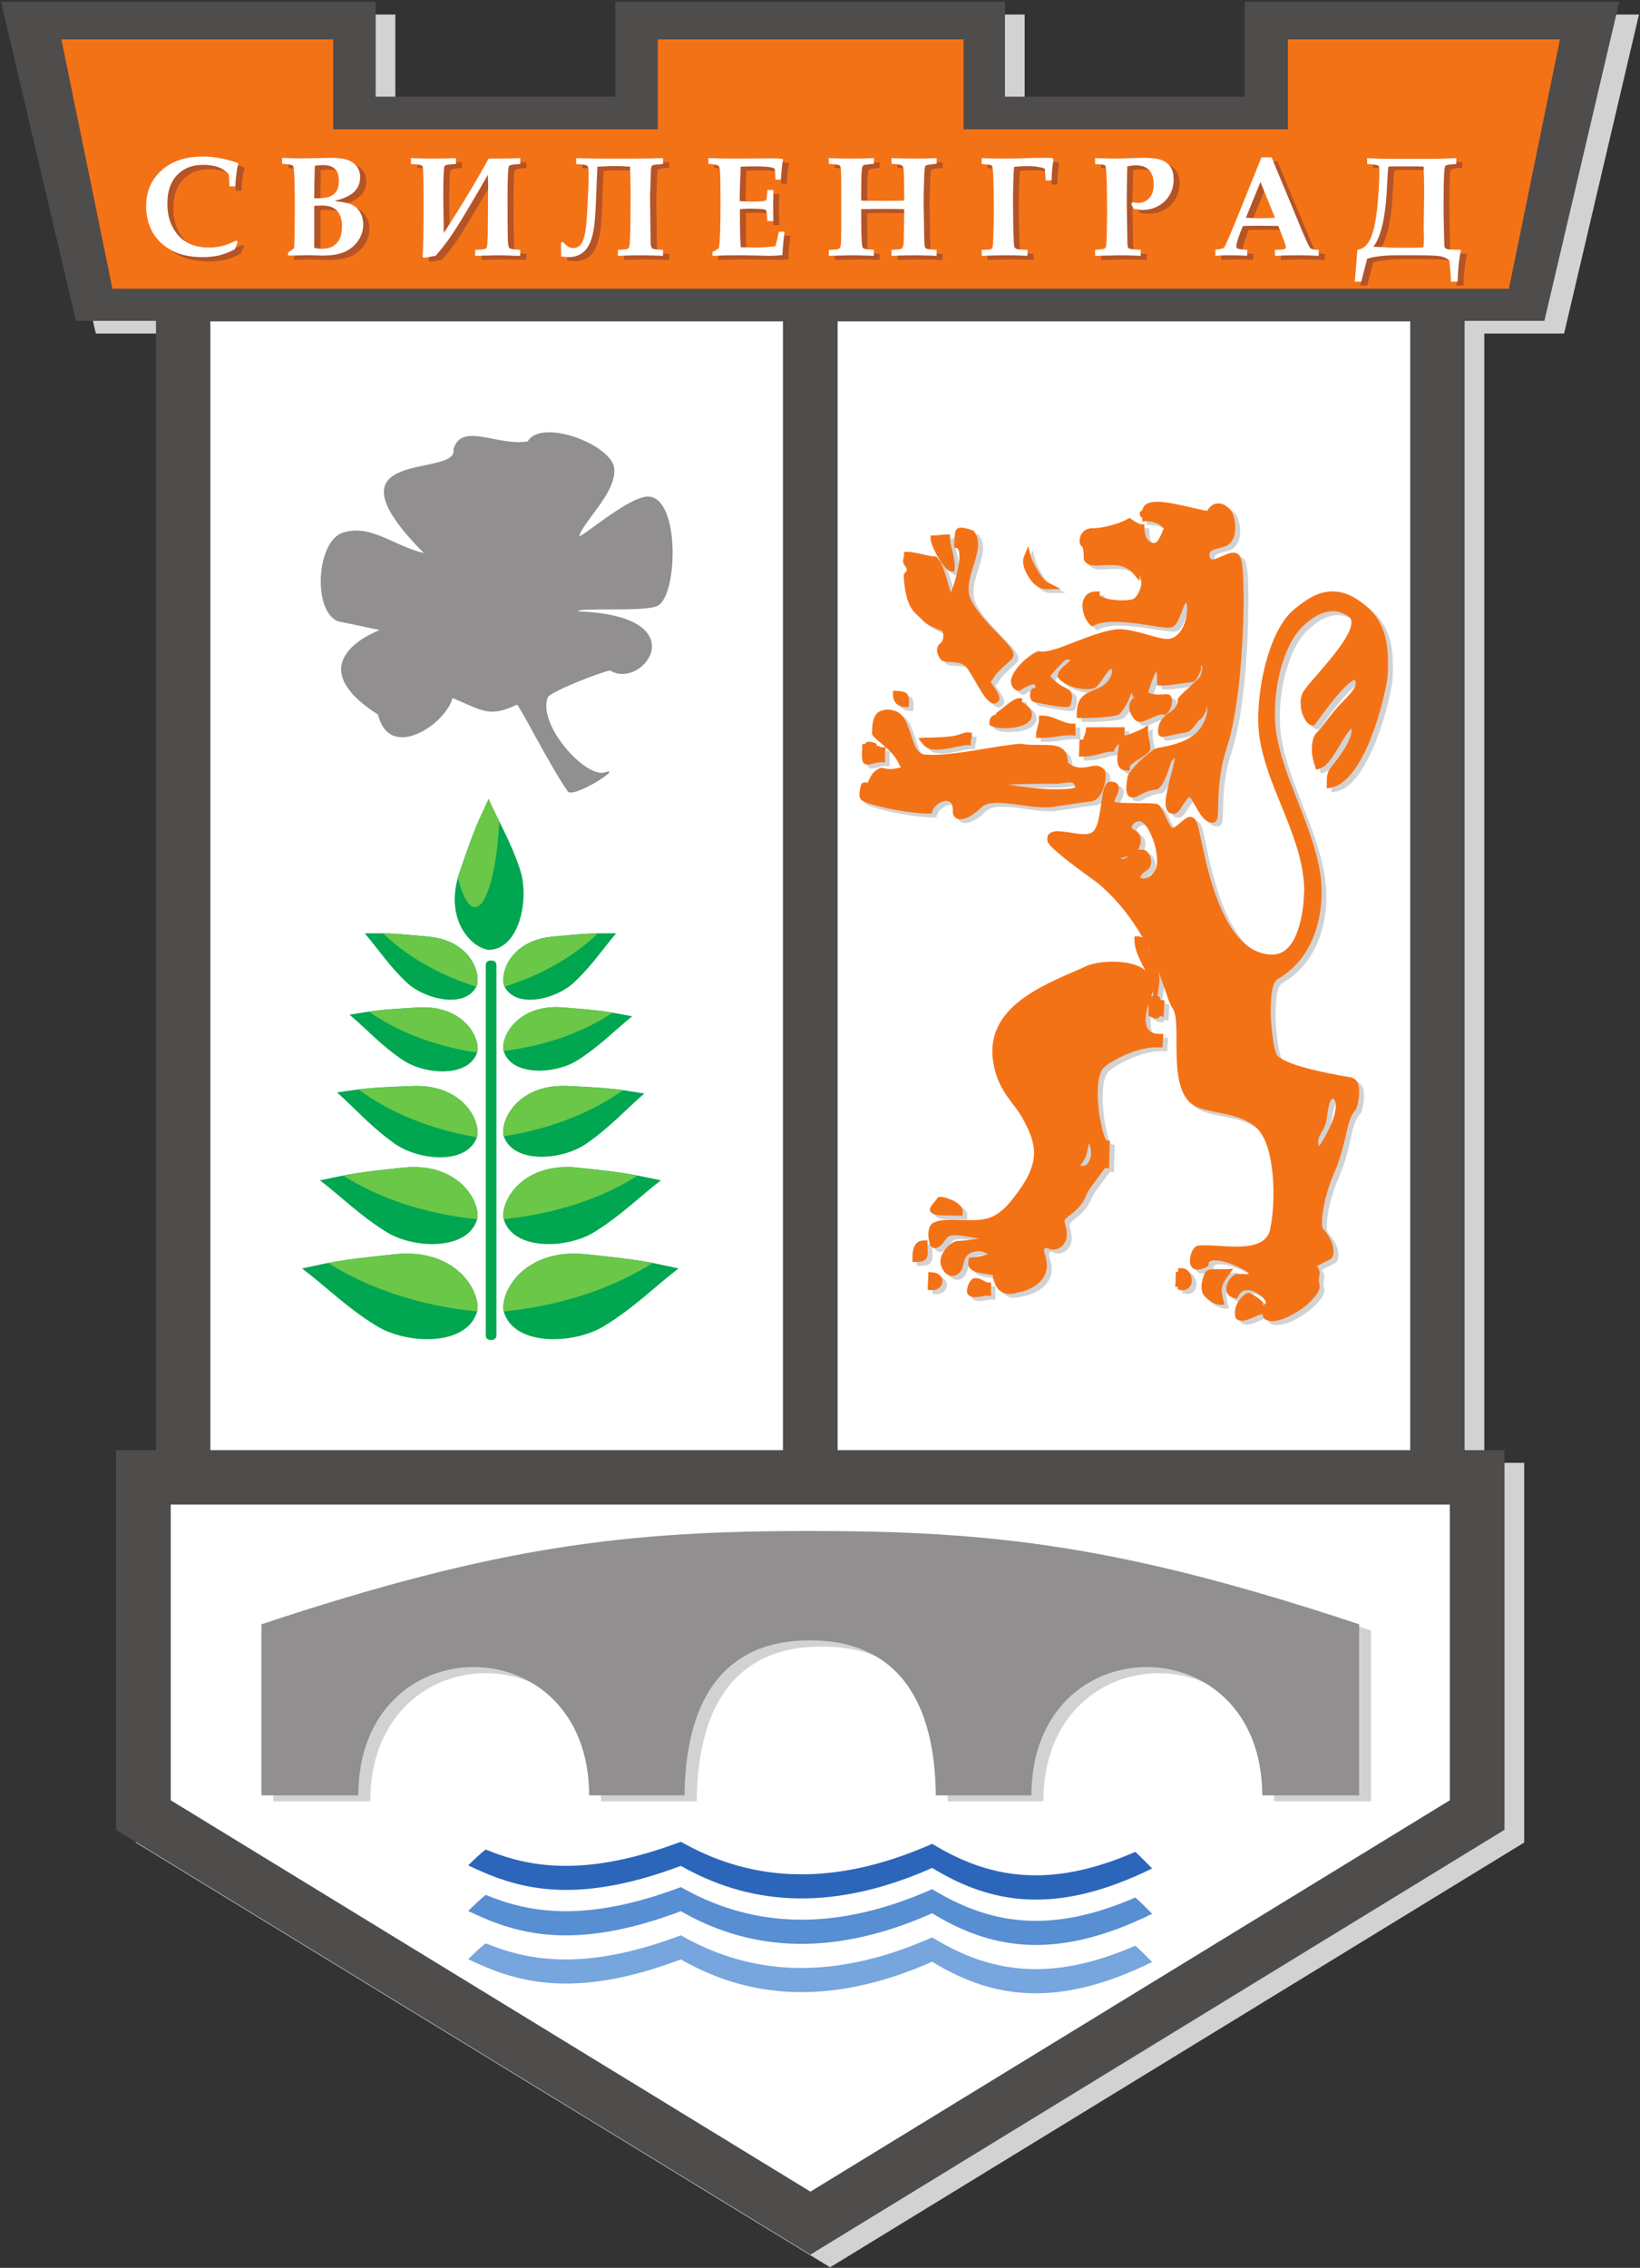 <svg version="1.2" xmlns="http://www.w3.org/2000/svg" viewBox="0 0 633 875" width="633" height="875">
	<rect x="0" y="0" width="633" height="875" fill="#333333" stroke="none"/>
	<title>Svilengrad-pdf</title>
	<style>
		.s0 { fill: #d3d2d2 } 
		.s1 { fill: #4f4c4c } 
		.s2 { fill: #ffffff } 
		.s3 { fill: #918f8f } 
		.s4 { fill: #77a5dd } 
		.s5 { fill: #588ed2 } 
		.s6 { fill: #2b66ba } 
		.s7 { fill: #f47216 } 
		.s8 { fill: #b45427 } 
		.s9 { fill: #00a650 } 
		.s10 { fill: #6ac748 } 
	</style>
	<path id="Path 1" class="s0" d="m52.4 710.9v-146.5h15.4v-435.7h-30.8l-29-123.1h144.6v36.6h92.5v-36.6h150.4v36.6h92.5v-36.6h144.6l-28.9 123.1h-30.8v435.7h15.4v146.5l-267.9 163.9z"/>
	<path id="Path 2" class="s1" d="m44.8 706v-146.5h15.4v-435.7h-30.9l-28.9-123.1h144.6v36.6h92.5v-36.6h150.4v36.6h92.5v-36.6h144.6l-28.9 123.1h-30.8v435.7h15.4v146.5l-267.9 163.9z"/>
	<path id="Path 3" class="s2" d="m65.9 694.6v-114.1c121.4 0 479.5 0 493.7 0v114.1l-246.8 151zm15.3-570.6h221v435.5h-221z"/>
	<path id="Path 4" class="s3" d="m253.9 233.7c-4.6 2.6-31.1 0.5-30.8 2.2 46.6 1.6 25 30.6 12.4 22.8-3.8 0.6-23.3 8.3-24.1 10.4-4 10.7 14.8 31.3 22.1 28.9 7.7-2.6-12.4 10.4-14.4 7.3-7.2-10.4-18.8-33.6-19.6-33.4-10.4 4.8-12.6 2.7-24.8-2.6-2.9 10.4-24.4 24.6-28.8 6.4-32.5-20.7 0.9-32.7 0.7-32.6l-16.2-3.4c-9.9-4.1-8.2-31.1 2-34.2 10.7-3.4 19.5 5.1 31.2 7.9-41.3-41.6 13.6-28.7 11.4-40 3.1-10.8 17-1.1 28.7-3.1 5.2-9.1 32.7 1.3 33.4 10.6 0.6 9.3-11.3 19.5-13.5 25.8 0.2 1.5 19.5-15.7 26.9-15.1 12 0.9 11.1 38 3.4 42.1z"/>
	<path id="Path 5" class="s4" d="m187.5 749.8c16.5 6.7 38.1 10.9 75.3-3.1 24.6 14.1 55.9 19 97 0.8 21.8 13.4 45.2 17.7 78.4 3.2 1.5 1.2 4.6 4.4 6.5 6.3-36.6 18-61.7 14.1-84.9-0.1-41.1 18.1-72.4 13.2-97-0.9-42.5 16-64.6 8.3-82.1-0.1 2.2-2.1 4.6-4.5 6.8-6.1z"/>
	<path id="Path 6" class="s5" d="m187.5 731.1c16.5 6.8 38.1 11 75.3-3 24.6 14 55.9 19 97 0.8 21.8 13.3 45.2 17.7 78.4 3.2 1.5 1.2 4.6 4.4 6.5 6.3-36.6 18-61.7 14-84.9-0.2-41.1 18.2-72.4 13.3-97-0.8-42.5 16-64.6 8.3-82.1-0.1 2.2-2.1 4.6-4.5 6.8-6.2z"/>
	<path id="Path 7" class="s6" d="m187.5 713.6c16.5 6.8 38.1 11 75.3-3 24.6 14 55.9 19 97 0.8 21.8 13.3 45.2 17.6 78.4 3.1 1.5 1.3 4.6 4.5 6.5 6.4-36.6 18-61.7 14-84.9-0.2-41.1 18.2-72.4 13.2-97-0.8-42.5 16-64.6 8.2-82.1-0.2 2.2-2.1 4.6-4.5 6.8-6.1z"/>
	<path id="Path 8" class="s0" d="m317.3 593c70.7 0 120.3 5.6 211.9 36.1v65.9q-18.7 0-37.4 0c-0.1-65.9-89-65.9-89.1 0h-36.9c-0.6-54.8-32.3-59.7-48.6-59.7-16.2 0-47.7 4.9-48.3 59.7h-36.9c-0.1-65.9-89-65.9-89.1 0q-18.7 0-37.4 0v-65.9c91.6-30.5 141.1-36.1 211.8-36.1z"/>
	<path id="Path 9" class="s7" d="m371.9 15.2v34.7h125.2v-34.7h105l-19.7 96.2c-177.2 0-361.8 0-539 0l-19.7-96.2h104.9v34.7h125.3v-34.7z"/>
	<path id="Path 10" class="s2" d="m323.3 124h221v435.5h-221z"/>
	<path id="Path 11" fill-rule="evenodd" class="s0" d="m365.9 246.5c0-0.7-0.2-1.2-0.3-1.5-5.8-2.3-6.6-3.1-8.5-5-0.5-0.5-1.1-1.2-2-1.9-3.6-3.3-4.2-10.3-4.5-14.1v-0.1c0-0.9 0.3-1.2 0.8-1.7 0.4-0.3 0.9-0.9-0.3-2.5-0.9-1.2-0.7-2.1-0.4-3.1 0-0.3 0.1-0.6 0.1-0.8l0.1-1.4h1.3c1.9 0.1 3.7 0.5 5.5 0.9 1.6 0.4 3.3 0.8 4.9 0.9h0.6l0.3 0.3c2.1 2.1 3.6 7.3 4.7 11.4l0.7 2.3c0.9-2.3 2-5.5 2.6-8.7 0.5-2.1 0.7-4.2 0.7-5.8-0.1-1.3-0.3-2.3-0.7-2.6q-0.1 0-0.2-0.1l-1.1-0.2v-1.2c0.2-5.2 0.3-6.6 2.9-6.5 0.7 0 1.5 0.2 2.6 0.5q0.6 0.2 1.4 0.5l0.5 0.1 0.3 0.4c2.7 3.6 1.3 8.1-0.3 13-1.3 4.4-2.8 9-1.1 12.9 2 4.6 6.8 9.6 10.7 13.6 3.3 3.4 5.9 6.1 5.9 8 0 1.2-0.8 1.9-2.4 3.2-0.8 0.8-1.9 1.7-3.2 3.1-1 0.9-1.8 2-2.3 3-0.5 0.8-1.1 1-1 1.2l0.8 1.1c1.4 2.1 2.8 4.1 2.6 5.5l-0.1 0.5-0.3 0.4c-1.3 1.4-2.7 1-4.2-0.6-1.3-1.3-2.7-3.7-4.2-6.3-1.2-2.1-2.5-4.3-3.9-6.2-1.3-1.8-4.5-2-6.6-2.1-1.4-0.1-2.4-0.1-3-0.7q-0.4-0.4-0.7-0.8c-0.6-0.8-0.9-1.7-1-2.5-0.2-1.1 0-2 0.7-2.7l0.1-0.1 0.1-0.1 0.1-0.1q0.2-0.2 0.5-0.4c0.7-0.9 0.9-2 0.8-3zm3.5-32.8c0.5 2.1 1.1 4.2 1 6.9l-0.1 1.4h-1.3c-1.2 0-3.1-2.3-4.7-4.9-1.7-2.9-3.3-6.3-3.3-7.6v-1.4h1.4c0.8 0 1.5-0.1 2.2-0.2 0.9-0.1 1.7-0.2 2.6-0.2h1.4v1.5c0 1.6 0.3 3 0.8 4.5zm58.1 5.9c-3.2 0.2-5.7 0.4-7.1-1.7l-0.2-0.4v-0.4c0-0.7-0.1-2.5-0.3-3.8-0.1-0.4 0-0.7-0.1-0.7-0.7-0.3-1.1-0.9-1.2-1.7q-0.1-0.6 0-1.2 0.1-0.6 0.3-1.3c0.5-1.3 1.6-2.7 3.5-3l0.2-0.1h0.1c2 0.1 4.6-0.2 7.2-0.9 2.7-0.7 5.4-1.6 7.3-2.7l0.7-0.4 0.7 0.6c0.5 0.3 1.4 0.9 2.2 1.3 0.7 0.3 1.3 0.6 1.4 0.6h1.4v1.4c0 1.4 0.2 2.5 0.6 3.3 0.4 0.9 0.9 1.6 1.4 2 0.6 0.3 1.1 0.5 1.6 0.5q0.4 0 0.6-0.1c1.1-0.5 1.9-2.3 2.5-3.7q0.4-1 0.8-1.7c-0.6-0.8-1.3-1.4-2.1-1.8-1.6-0.8-3.4-1.1-4.9-1.1h-1.4v-1.5l-0.1 0.1q0 0.1 0 0.1v-0.1q-0.3-0.2-0.5-0.5c-0.5-0.8-0.5-1.6 0.4-2.2 0.3-0.1 0.4-0.6 0.4-0.6v-0.1-0.1c1.6-4.3 10-2.4 18.4-0.5 2.2 0.5 4.5 1.1 6.5 1.4q0.4-0.6 0.8-1.1 1.3-1.5 2.8-1.7 1.5-0.3 3.1 0.6 1.1 0.6 2.1 1.6l0.1 0.1c0.6 0.6 1.1 1.6 1.4 2.8 0.4 1.5 0.7 3.5 0.5 5.3-0.2 1.9-0.8 3.7-2 4.9q-0.8 0.8-1.9 1.2c-0.9 0.3-1.7 0.5-2.4 0.7-2.9 0.8-4 1.2-3.6 3.3 0.3 1 0.9 1.2 1.7 1 0.9-0.2 1.9-0.7 2.9-1.1 2.7-1.2 5.2-2.4 7-0.4v0.1c0.6 0.9 1.1 2.9 1.3 5.9 0.2 3.1 0.3 7.6 0.2 12.8-0.1 16.7-1.7 41.3-6.6 56.1-2.9 8.6-3 16.7-3.1 21.7-0.1 4.1-0.2 6.5-2.2 6.5-3.1 0.1-5-3.5-6.8-6.6-0.9-1.7-1.8-3.3-2-3.3-0.6 0-1.9 2-2.9 3.5-1 1.5-1.8 2.7-2.7 2.9-2.2 0.4-3.3-0.7-3.6-2.7-0.5-2.6 0.6-7 1.7-11.2 0.8-3.1 1.6-6.2 1.7-7.6-0.4 0.3-0.8 0.8-1.3 1.3 0 0-0.2 0.8-0.6 1.9-1.2 3.5-3.1 9.1-5.6 9.1-2.1 0.1-4 1-5.6 1.8-1.4 0.8-2.6 1.4-3.7 1.1-1.9-0.3-2.5-2.3-1.4-7.9 0.2-1.2 2.4-3.8 4.9-6.2 2.6-2.4 5.5-4.8 6.6-4.9 3-0.5 6.2-1.2 9.1-2.3 2.8-1.1 5.2-2.6 6.9-4.7 1.7-2 2.7-4.3 3.1-6.2 0.1-0.8 0.2-1.6 0.1-2.2-0.1-0.3-0.1-0.5-0.2-0.5-0.5 0 0.1 0.6-0.2 1.3-0.6 1.5-1.3 3.1-2.4 3.7-0.4 0.1-1 0.9-1.6 1.7-1 1.4-2.2 2.9-3.7 3.2-3.3 0.5-5 0.9-6.3 1.2-1.1 0.2-1.9 0.4-2.8 0.5h-0.2-0.2c-0.8-0.2-1.2-0.8-1.3-1.6 0-0.3 0-0.7 0-1.1 0.1-0.7 0.2-1.6 0.4-2.1 0.7-2.1 2.2-3.2 3.7-4.4 1.6-1.1 3.4-2.4 3.5-5v-0.5l0.3-0.4c1.1-1.3 2.6-2.7 4.1-4 1.4-1.3 2.8-2.6 4-3.8 0.3-0.4 0.7-1.4 0.9-2.5 0.1-0.6 0.2-1.2 0.1-1.6 0-0.2-0.1-0.4-0.1-0.4q-0.1-0.1-0.3-0.1c-0.5 0 0.2 0.8-0.1 1.8-0.9 2-1.8 4.4-3.4 4.6-1.3 0.1-2.7 0.3-4.2 0.5-3 0.5-6 0.9-8 0.8l-1.4-0.1 0.1-1.4c0.1-1.5 0-3-0.3-4-0.5 0.8-1 2-1.5 3.3-0.8 1.8-1.4 3.7-1.6 4.9 1.8 1 4.5 0.8 6.1 0.7 1.2-0.1 2-0.1 2.5 0.6l0.1 0.1c0.5 0.8 0.5 2.2 0.2 3.4-0.2 1.2-0.8 2.5-1.5 3.1q-0.1 0.2-0.3 0.3l-0.5 0.4-0.5-0.1c-1.3-0.3-3.3 0.6-5.1 1.4-2.4 1.1-4.5 2.1-5.9 0.8-0.6-0.5-1.2-1.3-1.7-2.2-0.4-0.8-0.7-1.7-0.8-2.6 0-1.1 0.2-2.1 0.9-3.1q0.6-0.6 1.5-1.2c0.1-0.1 0 0-0.3 0.1-0.2 0.1-0.6 0.2-0.6 0.2-0.1-0.5-0.3-1.1-0.5-1.7v-0.2c-2 5.4-3.8 7.3-4.5 8l-0.2 0.2v0.1c-0.6 0.5-3.2 1-6.3 1.2-3 0.3-6.5 0.4-8.9 0.3h-1.3v-1.4c0-6.6 3.1-7.9 6.7-9.4 2-0.8 4.2-1.7 5.8-4.1 0.6-0.9 1-1.9 1.1-2.7q0.1-0.7 0-1-0.1-0.1-0.2-0.2-0.1 0-0.5 0c-0.4 0.1-1.4 1.5-2.4 2.9-1 1.5-2 3.1-3.3 4.1l-0.2 0.2-0.2 0.1c-2.4 0.7-5.1 0.4-7.4-0.2-3.2-0.9-6-2.7-6.6-3.9l-0.2-0.4v-0.4c0.1-1.6 1.7-3 3.1-4.2 0.9-0.8 1.8-1.6 1.9-1.9 0 0-0.5 0.1-1.8-0.1-0.4 0.3-1.6 1.5-3 2.9-1.3 1.3-2.5 2.8-3 3.7l0.6 0.6c0.9 0.9 2.1 2.1 3.2 2.7 0.4 0.2 1 0.5 1.5 0.8 1.2 0.6 2.4 1.2 2.7 1.9 0.3 0.5 0.3 1.6 0.3 2.6-0.1 1.2-0.5 2.5-0.8 2.9-0.5 0.5-2.9 0.4-5.8-0.1-2.8-0.5-6.2-1.1-8-1.5-0.9-0.3-1.3-1.1-1.5-2-0.1-0.4-0.1-0.8-0.1-1.1 0.1-0.4 0.1-0.8 0.2-1.1 0.3-0.7 0.8-1.2 1.5-1.2q0.3 0 0.4-0.1 0-0.1 0-0.2 0-0.3-0.1-0.6c-0.1-0.3-0.2-0.5-0.4-0.6-1.1-0.1-3.4 1.2-4.6 1.9-0.9 0.5-1.5 0.9-2.1 0.5q-1.2-0.6-1.7-1.6c-0.7-1.3-0.6-2.7 0.1-4.2 0.5-1.2 1.4-2.4 2.4-3.6 2.4-2.8 5.9-5.3 7.3-5.7l0.3-0.1 0.3 0.1c3 0.6 8.4-1.5 14.2-3.8 5.5-2.1 11.5-4.4 16.5-4.8h0.2c4 0.2 7.8 1.3 11.2 2.3 3.8 1 6.9 2 8.9 1.3 3.5-1.2 5.3-5.2 5.9-8.8 0.2-1.2 0.2-2.3 0.2-3.3-0.1-0.7-0.2-1.4-0.4-1.8-0.5 0.5-1.2 2.2-1.8 4-1 2.5-1.9 5-3.7 5.6-1.2 0.5-4.1 0-7.9-0.6-7-1.1-17.1-2.7-22.1-0.1l-0.8 0.4-0.7-0.6c-1.2-1.1-2.2-3-2.7-5-0.3-1.3-0.4-2.6-0.2-3.7 0.2-1.3 0.8-2.5 2-3.3 0.8-0.5 1.8-0.9 3.1-0.9h1.4v1.5c0.3 0.4 1.3 0.8 2.5 1.2 1.5 0.4 3.2 0.6 4.9 0.7 2.7 0.1 5.3-0.1 6-0.8 0.7-0.5 1.4-1.6 2-2.9 0.4-0.9 0.7-2 0.7-2.9-0.1-1.2-0.3-2.3-0.6-3.3l-0.1 2.4-2.3-2.7c-3.3-3.9-8.1-3.5-11.9-3.3zm28.5 184c0-5.9-0.1-11.2-1.6-13.2-0.9-1.2-1.7-3.5-2.7-6.7-0.8-2.2-1.7-4.9-2.9-7.9 0.6 1.8 0.8 3.9 0.4 6.2l-0.6 3.7c0.9 0.2 1 0.9 1.2 1.8 0 0.1-0.1-0.2 0.2-0.2l1.3 0.2v1.4l-0.2 3.1-0.1 1.9-1.3-0.5c-0.5 0.9-1.3 1.7-3.8 0.3l-0.9-0.4 0.1-1c0.1-0.7 0.1-1.6 0.1-2.5v-1c-0.6 1.9-1.1 4.1-1.1 6 0 1.2 0.2 2.3 0.6 3.2 0.4 0.8 1 1.5 1.9 1.9q1 0.5 2.8 0.5h1.5l-0.1 1.6-0.2 2.2-0.1 1.4h-1.3c-3.6-0.2-7.5 0.8-11.1 2.1-5 1.9-9.1 4.5-10.4 6-1.5 1.7-2.1 5.4-2.1 9.7 0 3.9 0.5 8.2 1.2 11.7 0.7 3.2 1.5 5.7 2.2 6.5h1.2v1.5l-0.2 7.6v1.6l-1.5-0.2c-0.1 0-2 2.7-4.1 5.5-1.5 1.9-2.8 3.8-3.2 5-1.4 3.7-4 5.8-6.1 7.5-1 0.8-1.9 1.5-2.3 2.2-0.2 0.2 0 0.8 0.2 1.5 0.4 1.4 0.9 3.1 0.5 5.5q-0.1 0.4-0.2 0.8c-0.4 0.8-1 1.8-1.9 2.5-1 0.7-2.2 1.2-3.7 1q-0.6-0.1-1.2-0.4-0.6-0.3-1-0.2-0.2 0-0.4 0.2-0.2 0.2-0.2 0.6-0.1 0.6 0.2 1.5 0.4 1.1 0.6 2.1c0.6 2.7 0.1 5.2-1.3 7.2-1.2 1.9-3.3 3.4-5.9 4.5q-1.7 0.7-3.7 1.1c-7.5 2.2-8.9-3-9.7-6-0.1-0.4 0.4-0.5 0.1-0.6-0.5-0.3-1.6-0.4-2.7-0.6-0.9-0.1-1.7-0.2-2.6-0.4-2.7-0.6-4.8-1.7-4.2-4.7l0.2-1.1 1-0.1c2-0.2 4.7-0.6 6.2-1.3h0.1q-0.4-0.3-1.2-0.6c-1.2-0.6-2.9-0.7-4.4-0.3-1.3 0.3-2.4 1.1-3.1 2.2-0.3 0.7-0.5 1.5-0.8 2.3-0.4 1.6-0.8 3-2 4q-0.9 0.7-1.8 0.8c-0.8 0.1-1.5-0.1-2.2-0.5-0.6-0.3-1.2-0.9-1.7-1.5-0.6-0.9-1-2-1.1-3.1v-0.1-0.1-0.1c-0.1-1.7 0.8-3.6 2.1-5.2 1.3-1.5 3-2.7 4.3-2.9h0.1 0.1c4-0.2 6.5-0.6 8.1-0.9q-0.4-0.1-0.8-0.2c-0.8-0.1-1.7-0.2-2.5-0.4-3.5-0.6-7.8-1.4-8.9 0.3-1.2 1.7-2.1 2.7-2.9 3.3-0.6 0.4-1.1 0.6-1.6 0.7-0.7 0-1.3-0.3-1.6-0.7q-0.4-0.4-0.5-0.8c-0.5-1.7-0.7-3.5-0.5-5 0.2-1.7 0.9-3 2.1-3.5 2.8-1.2 6.6-1 10.5-0.9 2.9 0.1 6 0.2 8.6-0.3 2.7-0.4 5-1.6 7-3.3 2-1.7 4-4.1 6-6.8 4.7-6.4 6.5-11.3 6.4-15.9 0-4.5-2-8.8-4.9-13.8-0.8-1.5-1.9-3-3.1-4.5-3-3.9-6.3-8.3-7.6-16-3.4-20.4 16.7-29.1 33.4-36.2l2.8-1.3c2.9-1.2 8.8-2 14.1-1.3 2.7 0.3 5.3 1.1 7.3 2.3q0.6 0.4 1.1 0.8l-0.5-0.9c-1.8-3.5-3.7-7-3.7-10.8v-1.4h1.4c0.6 0 1.1 0.2 1.6 0.4h0.1c-4-6.9-9.5-14.4-17.4-21.1-0.3-0.2-1.4-1-3-2.2-5.5-4-16-11.6-16.4-13.9-0.3-2.3 0.7-3.3 2.7-3.7 1.5-0.3 3.7 0.1 6 0.4 3.4 0.6 7.1 1.1 8.7-0.1 2.1-1.5 2.8-6.5 3.4-10.8 0.6-4.9 1.2-9.2 4.2-8.7 2.2 0.3 2.8 1.4 2.6 3-0.1 0.9-0.5 1.8-0.9 2.6-0.5 0.9-0.9 1.9-0.8 2.1 0.2 0.5 5.2 0.5 9.5 0.6 3.2 0 6 0 7.2 0.4 1 0.4 1.9 2.2 2.8 4.3 1.1 2.2 2.3 4.8 2.8 4.8 0.9 0 2.1-1.1 3.2-2 2-1.8 3.9-3.4 5.8-1 0.7 0.8 1.2 3.4 2 7.2 2.9 13.8 9.4 44.4 27.5 44.7 5.2 0.1 8.2-4.3 10-9.3 1.9-5.3 2.4-11.5 2.4-14.5v-0.2c0.1-11.4-4.4-22.6-8.9-33.6-3.5-8.8-7-17.5-8.3-26.5-1.1-7.1-0.2-18.4 2.5-28.6 2.3-8.4 5.8-16.2 10.6-20.3 3.8-3.2 7.9-6.1 12.6-6.9 4.7-0.8 9.9 0.5 16 5.9 3.8 3.3 5.9 7.4 7 11.9 1 4.4 1.1 9.3 0.8 14.3-0.2 3.7-3.5 18.8-9.1 30-3.4 6.9-7.7 12.5-12.8 13.4l-1.7 0.3 0.1-1.8v-0.5c0-1.5 0-3.7 1.1-5.2l0.6-0.7c2.8-3.6 8.2-10.5 7.9-14.9-1.6 1.4-3.2 4-4.7 6.6-2.3 3.9-4.6 7.9-7.8 8.9l-1.2 0.4-0.5-1.3c-0.9-2.8-1.3-5.5-1.2-7.7 0.2-2.6 0.9-4.6 2.2-5.6 0.6-0.6 2.1-2.5 3.8-4.7l2.3-2.9c1.1-1.5 2.4-2.8 3.8-4.2 1.2-1.3 2.5-2.5 3.4-3.8 1.3-1.6 2-3.2 1-4.5-3.8 1.3-11.7 12.3-14.3 15.9-0.5 0.6-0.8 1.1-0.9 1.2l-0.5 0.5h-0.6q-0.5 0-0.9-0.3c-0.9-0.4-1.9-1.6-2.5-3.2-0.7-1.4-1.2-3.2-1.2-5.1 0-1.3 0.3-2.7 0.9-4 0.7-1.4 2.9-3.9 5.6-7 6.2-7.3 15.5-17.9 12.7-22-3.3-2.6-6.6-2.9-9.5-2.1-3.2 0.8-6.2 3-8.7 5.4-4.1 3.8-6.9 10.1-8.7 16.9-2.1 8.1-2.6 16.9-1.7 23.5 1.3 9.2 4.9 18.2 8.4 27.2 3.8 9.7 7.6 19.3 8.8 29.5 0.8 6 0.5 15.2-3.1 23.6-2.6 6.1-6.9 11.7-13.7 15.6q-0.2 0.1-0.2 0.2c-2 1.6-2.4 7.8-2.2 14.1 0.3 6.4 1.3 12.8 2.2 14.6v0.1c3.1 4.1 19.8 7.2 26.5 8.4q1.5 0.2 2.4 0.4 1 0.3 1.6 1c1 1 1.4 2.7 1.4 4.5 0 1.5-0.3 3.2-0.5 4.4-0.2 1.3-0.7 2.4-0.8 2.5-2.2 2.2-3 5.7-4 10.2-0.8 3.7-1.8 8.1-3.8 12.9-2.6 6.1-4 10.9-4.7 14.6-1 5.6-0.5 8-0.1 8.4 1.4 1.5 2.3 2.9 2.9 4.2 0.9 1.8 1.1 3.4 1.1 4.5 0 1.4-0.6 2.4-0.7 2.5l-0.1 0.2-0.2 0.1c-0.9 0.5-1.8 0.9-2.5 1.3-1.5 0.7-2.5 1.2-2.8 1.6q0 0 0 0.1 0 0.2 0.3 0.5c0.8 1 0.6 2 0.4 3.3-0.1 0.8-0.3 1.8 0 2.7 0.3 0.8 0.3 1.6-0.1 2.5-0.6 1.8-2.6 4-5.1 6.1-2.4 1.9-5.3 3.7-8 4.8-2.7 1.1-5.3 1.5-7.2 0.7q-0.5-0.2-0.9-0.8c-0.2-0.4-0.5-0.9-0.6-1.5l-0.8 0.2c-0.2 0-0.9 0.3-1.8 0.7-2.3 1.1-5.5 2.5-7.2 1.1l-0.4-0.3-0.1-0.4c-0.6-1.8-0.2-3.7 0.6-5.3 0.9-1.8 2.4-3.4 3.9-4.1l0.1-0.1h0.2c0.2-0.1 2 0.6 3.4 1.7 0.7 0.5 1.5 1.1 2 1.7l0.4 0.4v0.5 0.8q0.3-0.5 0.8-0.8c0.2-0.2 0.3-0.5 0.1-0.9-0.2-0.8-1-1.7-2-2.5-1.1-0.8-2.4-1.5-3.7-1.8-1.8-0.4-3.7 0-4.8 2.1l-0.4 1-1-0.2c-1.7-0.3-2.7-1.2-3.1-2.3-0.2-0.7-0.2-1.4 0-2.1 0.1-0.6 0.3-1.2 0.6-1.8 0.9-1.7 2.6-3.2 3.7-3.1 3 0.1 4.2 0.1 4.2 0 0.1-0.5-1.7-1.6-4.1-2.7-2.6-1.3-5.9-2.4-8.5-2.5-1.6-0.1-2.8 0.3-2.8 1.3l-0.1 0.8-0.7 0.4-0.1 0.1c-1.1 0.5-4.5 2.2-5.9-0.5q-0.3-0.6-0.4-1.3c-0.1-1 0-2.2 0.4-3.3 0.3-1.2 1-2.3 1.9-2.9q0.5-0.3 1-0.3c2.1-0.3 4.9-0.1 8 0.1 8.3 0.5 18.8 1.2 19.7-7.3l0.1-0.2c0.7-2.7 1.9-14 0.3-24.1-0.9-5.9-2.7-11.3-6-14.2-4.1-3.6-9.8-4.7-14.8-5.7-4.5-0.9-8.5-1.7-10.9-4-4.8-4.9-4.9-14.6-4.9-23.1zm-13.3-202.5c0-0.1 0 0 0 0zm-77.3 109.7c-1.7 0.7-3.2 2.1-3.7 3.6l-0.3 1h-1c-3.9 0-8.8-0.6-13.3-1.5-5.9-1.1-11.2-2.6-12.5-3.4-1.6-1.1-1.2-3-0.8-4.7q0.1-0.5 0.2-0.9c0.2-1.6 1.2-1.6 2.3-1.5 0.2 0 0.2 0.2 0.3 0.1 0.2-0.2 0.4-0.6 0.6-1.1 0.6-1.3 1.4-2.9 3.3-4.1 1.2-0.7 1.8-0.6 2.8-0.3 0.9 0.2 2.4 0.6 6.2-0.5q-0.4-0.3-0.6-0.9c-1-2.5-3.2-4.9-5.3-6.8l-0.2 1.7c-0.1 0.5-0.1 1 0 1.6q0 0.6 0 1.1v1.4h-1.4c-1.6 0-2.8 0.4-3.6 0.6-0.7 0.2-1.3 0.4-1.8 0.3-2-0.1-2.3-1.4-2.1-6.5l0.1-1.4h1c0.4-0.8 1.1-1.4 3.7-0.5l0.9 0.4v1c0 0.4 0.2-0.4 0.4-0.3 0.6 0.3 1.2 0.6 1.4 0.6h1.6c-0.8-0.8-1.7-1.5-2.4-2.1-1.2-1-2.1-1.9-2.6-2.5l-0.2-0.4v-0.4c0-1.4 0-3.1 0.4-4.6 0.4-1.8 1.3-3.4 2.9-4 1.1-0.4 2.1-0.6 3.1-0.5 1 0 1.9 0.3 3 0.7 3.1 1.3 4.3 5.1 5.5 8.9 1.2 3.6 2.3 7.1 4.8 7.6 5.7 1 17.8-1.1 26.7-2.6 5.3-0.8 9.5-1.5 11-1.4 2.6 0.4 5 0.4 7.1 0.4 6.5 0 10.8 0 11.1 6.9 3.3 2.5 6 1.9 8.1 1.5 2.3-0.5 4.1-0.8 5.9 1.1l0.2 0.2 0.1 0.3q0.1 0.5 0.2 1c0.2 1.7-0.2 4.1-1 6-0.8 2.1-2.1 4-3.5 4.5q-0.4 0.1-0.6 0.2l-16.7 2.4h-0.1c-4 0.1-8-0.4-11.7-1-6.2-0.8-11.7-1.5-14.3 1-2.6 2.5-4.8 3.8-6.4 4.3-1 0.3-1.8 0.3-2.5 0.2-0.9-0.2-1.5-0.7-1.8-1.4q-0.4-0.6-0.4-1.4c0.1-1.9-0.2-3-0.9-3.6q-0.5-0.5-1.3-0.6c-0.6 0-1.3 0.1-1.9 0.3zm37.5-88.2c1 1.6 2.1 2.9 3 3.4l5.4 2.8h-6q-1.1 0-2.2-0.5c-1.7-0.8-3.3-2.5-4.5-4.4-1.1-1.9-1.9-4.1-1.9-5.9q0-1 0.4-1.9l1.5-3.9 1.1 4.1c0.2 1 1.5 3.8 3.2 6.3zm3.6 83.4c4.8 0.1 8.8 0 10.3-0.7-0.1-1.4-0.8-1.9-1.7-1.9-0.8-0.1-1.8 0.1-2.8 0.2-1.1 0.2-2.3 0.3-3.3 0.3q-12.2 0-18.2 0.3c4.4 0.8 10.4 1.5 15.7 1.8zm39.5 29c-0.2 0.9-0.6 1.6-1.5 2.2-1.8 1.2-2.6 2.2-2.6 2.8q0 0.1 0.1 0.2c0.4 0.2 1 0.3 1.7 0.2 1.6-0.3 3.5-1.6 4.3-4.2 0.3-0.8 0.4-1.7 0.4-2.7 0-2.9-0.8-6.5-2.1-9.4-1.2-2.9-2.7-5.1-4.1-5.6q-0.2-0.1-0.5-0.1h-0.1q-0.5-0.1-1 0.1c-0.6 0.2-1.1 0.6-1.5 1-0.3 0.4-0.5 0.9-0.5 1.3q0 0.1 0 0.2c0.1 0.3 0.5 0.5 0.9 0.7 0.4 0.2 0.9 0.4 1.4 0.9 1.2 1.2 1.4 2.7 1.1 4.2-0.2 1-0.6 1.9-0.9 2.6 0.7-0.1 1.5-0.1 2.5 0.1 0.6 0.2 1.2 0.7 1.6 1.4 0.3 0.5 0.6 1.2 0.7 1.8 0.2 0.8 0.3 1.6 0.1 2.3zm-11.7-2.2c1.2 0.5 2.1-0.2 2.9-1-1 0.3-2.1 0.7-2.9 1zm12.3 37.9q-0.9-1.9-1.8-3.8c0.3 0.9 0.9 2 1.5 3.1zm70.5 55.6q-0.3-0.6-0.8-1c-1.4 0.5-1.9 3.6-2.3 6.8l-0.2 1.6c-0.3 1.9-1.2 3.4-2 4.8-0.9 1.6-1.8 3.1-0.9 5.2 0.8-0.9 2-2.9 3.2-5.3 1.1-2.2 2.1-4.6 2.7-6.9 0.6-2.1 0.7-4 0.3-5.2zm-120-153.4c1.4 1 3 2.1 3 4.5v0.2q-0.1 0.7-0.4 1.3c-1 1.7-3.2 2.7-5.8 3.2-2.3 0.4-5 0.5-6.9 0.2-1.1-0.1-2-0.4-2.6-0.7l-0.7-0.5v-0.8c0-2.2 1.2-2.7 2.4-3.2 0.1 0 0.2 0.6 0.2 0.3v-0.8l0.6-0.5c0.3-0.2 0.8-0.6 1.5-1.1 2-1.6 5-4.1 6.5-4.1h1.4v1.5c0 0.1 0.4 0.2 0.8 0.5zm5.2 8.6c0.3-0.8 0.5-1.7 0.5-2.4v-1.5h1.4c2.4 0 4.4 0.9 6.4 1.7 1.6 0.7 3.3 1.4 4.9 1.4h1.4v4.6l-1.5-0.1c-1.9-0.1-3.9 0.2-6 0.5-2.1 0.3-4.2 0.6-6.4 0.5h-1.3v-1.5c0-1.1 0.3-2.1 0.6-3.2zm33.6 0.6v1.5q0 0.8-0.3 1.6h0.9c0.2 0 1.4-0.5 2.7-1 1.5-0.6 3.1-1.3 3.6-1.6l2.1-1.3v2.6c0 0.9 0.2 1.9 0.4 2.9 0.3 1.1 0.5 2.3 0.5 3.5v0.2c-0.2 1.2-1.8 2.2-3.6 3.4-2 1.2-4.4 2.7-4.4 3.4v1.5h-1.4c-2.9-0.2-3.5-2.4-3.4-5.1 0.1-1.1 0.3-2.3 0.4-3.4 0.2-0.7 0.3-1.4 0.3-1.9q-0.3 0.4-0.7 0.8c-0.5 0.5-1 1-1 1.2l-0.2 1.1h-1.1c-1.2 0-2.8 0.4-4.4 0.9-2.2 0.5-4.5 1.1-6.7 1h-1.4l0.1-1.5 0.1-3.6 0.1-1.5 1.4 0.1c0.1 0 0-0.5 0.2-1 0.4-0.8 0.7-1.8 0.7-2.3l0.1-0.2 0.1-1.3zm-0.8 4.4l-0.2 0.4h0.2c0 0 0-0.2 0-0.2zm11.6 97.3q-0.2 1-0.6 2.1 0.1 0 0.2 0 0.4-0.1 0.7-0.2zm-98.6-115.7c3.1 0.2 4.7 0.4 4.5 4.8l-0.1 1.4h-1.3c-1.3 0-2.5-0.5-3.4-1.3-0.8-0.8-1.4-2-1.4-3.4v-1.6l1.5 0.1zm22.2 21.7c-4.5 0.9-9.8 2.1-12.4-1.3l-1.7-2.2 2.7-0.2c0.5 0 1.2 0 2.1 0 2.4-0.1 5.8-0.2 8.6-0.6 1.1-0.2 2.1-0.5 3-0.8 1.1-0.4 2-0.7 3-0.6l1.3 0.1v1.3c0 0.4-0.2 0.9-0.3 1.4l-0.2 0.7v1.5l-1.4-0.1c-1.1 0-2.8 0.4-4.7 0.8zm87.2 209.4l-1.1-0.2v-1h-1v-1.5l0.2-2.9 0.1-1.4h0.8v-1.4h1.4c1.8 0 3 1.3 3.6 2.9 0.2 0.6 0.3 1.2 0.3 1.9 0 0.7-0.2 1.4-0.5 2-0.7 1.1-1.9 1.9-3.8 1.6zm15.9-1c-0.2 1.2 0 2.7 0.5 4.9l0.5 1.8h-1.8c-1.1 0-2.7-0.7-4.1-1.6-1.3-1-2.4-2.2-2.8-3.4-0.2-0.9-0.2-2.2 0-3.4 0.2-1.3 0.6-2.7 1.1-3.7 0.8-1.7 2.9-1.7 5.4-1.6 0.8 0 1.7 0 2.6 0l3-0.2-1.8 2.5c-1.5 2-2.3 3.3-2.6 4.7zm-100-29.2l-0.1 0.1v1.5l-1.4-0.1q-1.8 0-3.2 0c-3.8-0.1-5.8-0.1-6.8-0.7-2.2-1.3-1.1-2.6 1.1-5.3l0.6-0.7 0.4-0.5h0.7 0.3c1.2 0.1 3.2 0.7 4.9 1.5 1.9 1 3.5 2.5 3.5 4.2zm-13.5 15.4c0 2.6-0.7 4-4.6 4h-1.4v-1.5c0-1.2 0.1-2.7 0.6-4 0.6-1.6 1.7-2.8 3.9-2.8h1.4v1.5c0 0.6 0 1.1 0 1.6 0 0.5 0.1 0.9 0.1 1.2zm24.3 17.1l-1.5-0.1c-0.5 0-1.4 0.1-2.2 0.3-1.4 0.2-2.8 0.5-3.9 0.1-1.4-0.5-2.1-1.5-1.4-3.8 1.1-3.5 2.8-3.8 4.7-3.1 0.6 0.2 1.1 0.5 1.6 0.8 0.6 0.3 1.1 0.6 1.3 0.6h1.4zm-19.2-4c-0.6 1.1-2 1.9-3.8 1.8l-1.3-0.1v-1.4c0-0.6 0-1.3 0.1-2.1 0-0.6 0-1.2 0-1.8v-1.6l1.5 0.1c1.9 0.1 3.1 0.9 3.7 2 0.3 0.5 0.4 1 0.3 1.6 0 0.5-0.2 1-0.5 1.5zm53.7-46.4c0.5 0.3 1.3 0.4 2.5-0.2 1.2-1.3 1.7-2.8 1.7-4.2 0-1.6-0.4-3-0.8-4-0.2 0.5-0.3 1.2-0.5 1.9-0.4 2-0.8 4.3-2.9 6.5zm7.5-220z"/>
	<path id="Path 12" fill-rule="evenodd" class="s8" d="m93.5 94.5l0.7 0.6q-0.7 1.3-1.2 2.7-3.1 1.7-5.9 2.4-2.9 0.7-6.6 0.7-6.9-0.1-11.7-2.5-4.8-2.5-7.4-7-2.6-4.5-2.6-10.3 0-8.3 5.8-13.7 5.9-5.3 16.2-5.3 3.4 0 6.8 0.6 3.3 0.6 6.6 1.9l0.2 0.4q-0.5 1.5-0.7 2.8-0.3 2.3-0.5 5.8h-2.2q-0.2-4.2-0.3-4.7-0.2-0.4-1.5-1.4-1.3-1-3.5-1.6-2.2-0.7-4.9-0.6-6.4 0-10.1 3.9-3.8 4-3.8 11.1 0 7.7 4.5 12.4 4.2 4.5 11.5 4.4 2.8 0 5.2-0.5 2.5-0.6 5.4-2.1zm20 5.8v-1.2q1.6-1 2.4-1.7 0.3-3.7 0.3-16.4 0-9.2-0.3-13-0.1-2.1-0.6-2.4-0.5-0.6-4-0.7v-2.3l5.1 0.1 3.9 0.1q1.8 0 5.3-0.1 3.3-0.2 4.8-0.2 5.9 0 8.4 2 2.6 2 2.6 5.5 0 3.6-2.6 5.8-2.5 2.3-7.1 3.3v0.2q4.8 0.5 6.7 1.4 1.9 1 3 3 1.2 2.1 1.2 4.7 0 3.2-1.9 6-1.9 2.9-5.1 4.4-3.2 1.5-8.9 1.5-1.2 0-3.4-0.1-2.2-0.1-3.5-0.1-1.5 0-6.3 0.2zm10.2-22.2h1.4q4.5 0 6.3-1.6 1.8-1.6 1.8-5.1 0-3.1-1.5-4.5-1.4-1.5-4.8-1.5-1.3 0-3.1 0.2-0.1 8.3-0.1 10.1zm0 19.1q1.6 0.4 2.9 0.4 3.8 0 5.8-2.2 2-2.1 2-6.4 0-2.8-0.9-4.5-0.9-1.8-2.5-2.6-1.6-0.9-4.6-0.9h-2.7v0.7 7 7zm79.5-34.6v2.2q-3.8 0.2-4.4 0.8-0.6 0.6-0.6 12.2 0 12.7 0.2 15.9 0.1 3.2 0.6 3.6 0.4 0.4 4.2 0.7v2.3q-0.1 0-1.6-0.1-4.5-0.1-6.6-0.1-1.4 0-9.2 0.2v-2.3q3.7-0.1 4.3-0.7 0.6-0.5 0.6-8.5l0.1-15.1q0-1.2-0.1-4.7l-3.5 5.9q-7.6 13-10.4 17.3-2.9 4.2-6.3 8.1-3.5 0.5-4.5 0.8l-0.5-0.4q0.4-4.2 0.4-21.5 0-12.7-0.4-13.5-0.4-0.7-4.5-0.9v-2.2q5.6 0.2 7.5 0.2 5.7 0 9.8-0.2v2.2q-3.7 0.2-4.3 0.8-0.6 0.7-0.6 11.9 0 2.1 0.3 14l3.4-5.3q8.1-12.8 13.8-23.4h2.4q5.7 0 9.9-0.2zm42.3 3.3l-3.3-0.2q-0.4 0-1.2 0h-3.7l-1.4 0.1q-2.2 0-2.9 0.1-0.1 1.2-0.3 6.1-0.3 9.4-0.7 14.3-0.4 5-1.6 8.2-1.2 3.2-3.4 4.8-2.2 1.5-5.2 1.5-1.3 0-3-0.4 0.2-0.9 0.2-1.7 0-1.4-0.2-3.4l0.8-0.4q2.1 2.4 4 2.4 2.6 0 3.8-3.1 1.3-3.1 1.7-12 0.5-8.9 0.5-13.7 0-2.6-0.6-3-0.5-0.4-4.3-0.7v-2.2q5 0.2 9.2 0.2h14.7q3.7 0 9.7-0.2v2.2q-3.3 0.2-3.8 0.4-0.5 0.3-0.7 0.7-0.2 0.5-0.3 5.5-0.2 5-0.2 7 0 0.5 0.1 6.4l0.1 8.6q0 2.6 0.2 3.2 0.1 0.6 0.4 0.8 0.2 0.2 0.7 0.3 0.6 0.1 3.5 0.3v2.3q-0.7 0-3-0.1-3.3-0.1-5-0.1-4.1 0-9.4 0.2v-2.3q3.6-0.1 4.1-0.6 0.5-0.5 0.6-4.5 0.2-3.9 0.2-17.6zm31.7 34.4v-1.5q1.4-0.6 2.6-1.5 0.5-4.2 0.5-17.6 0-9.2-0.1-12.2-0.1-1.6-0.6-2-0.5-0.4-3.9-0.7v-2.2q6.2 0.2 9.9 0.2l14.6-0.2q2.3 0 4.1 0.2l0.2 0.3q-0.6 3-0.8 7.8h-2.1q-0.2-3.9-0.3-4.2-0.2-0.2-1.2-0.5-2.2-0.5-6.8-0.5-2.2 0-5.2 0.2-0.3 8.3-0.4 13.2 2.9 0.2 5.4 0.2 3.6 0 4.4-0.2 0.4-0.2 0.6-0.8 0.2-0.5 0.4-3.4h2.3q-0.2 4.6-0.2 5.9l0.2 6.1h-2.3q-0.2-3.5-0.5-4.1-0.1-0.3-0.7-0.4-1.3-0.3-6-0.3-1.4 0-3.4 0.1 0 1.5 0 2.9 0 7.7 0.2 11.9h5.3q4.5 0 8.2-0.5 0.6-2.4 1.2-5.6h2.3q-0.7 4.8-0.8 9.1-2.4 0.3-4.6 0.3-1.5 0-5.8-0.1-4-0.1-7.3-0.1-4.5 0-9.4 0.2zm45 0v-2.3q3.5-0.2 3.9-0.5 0.5-0.3 0.6-1.2 0.3-1.5 0.3-7.5v-14.7q0-7.4-0.3-8.1-0.1-0.4-0.4-0.6-0.6-0.4-4.1-0.6v-2.2q5.3 0.1 8.4 0.1 4.9 0 8.9-0.1v2.2q-3.2 0.2-3.8 0.5-0.3 0.2-0.5 0.5-0.3 0.5-0.4 3.1-0.1 3.9-0.1 7.8v2.3q2.7 0.1 8.7 0.1 5.3 0 7.9-0.1 0-8.8-0.2-11.6-0.1-1.6-0.6-1.9-0.6-0.5-4.1-0.7v-2.2q6.6 0.1 8.9 0.1 4 0 8.5-0.1v2.2q-3.4 0.2-4 0.5-0.3 0.2-0.4 0.5-0.3 0.6-0.4 4.4-0.2 5.8-0.2 9.5l0.2 12.2q0 4.1 0.2 4.7 0.2 0.7 0.6 0.9 0.4 0.3 4 0.5v2.3l-3-0.1q-3.3-0.1-5.2-0.1-3.9 0-9.2 0.2v-2.3q3.5-0.1 4-0.6 0.5-0.4 0.6-2.2 0.2-3 0.3-12.9-3-0.1-6.6-0.1-5.7 0-10 0.1v1.8q0 7 0.1 10.5 0.2 2.4 0.7 2.8 0.5 0.4 4 0.6v2.3l-3.1-0.1q-3-0.1-5.3-0.1zm58.9 0v-2.3q1.6 0 2.7-0.1 1.1-0.2 1.3-0.5 0.3-0.3 0.4-0.8 0.1-0.5 0.2-4.4 0.2-3.8 0.2-8.7 0-8.6-0.2-13-0.2-4.5-0.6-5-0.5-0.4-4-0.7v-2.2q4.3 0.2 8.1 0.2 4.8 0 10.1-0.2 3.5-0.1 6.3-0.1 1.6 0 3 0.1l0.2 0.6q-0.6 3.3-0.7 8h-2.2q-0.2-3.8-0.4-4.3-0.1-0.5-2-0.9-1.9-0.3-4.7-0.3-2.8 0-5.1 0.2-0.5 5.3-0.5 14.1 0 3.6 0.2 9.9 0.1 6.3 0.4 6.9 0.3 0.6 0.8 0.8 0.5 0.2 4.3 0.4v2.3q-3.9-0.2-8-0.2-3.4 0-9.8 0.2zm43.9 0v-2.3q3.2-0.2 3.6-0.5 0.3-0.2 0.5-0.6 0.2-0.6 0.3-5.5 0.2-4.9 0.2-9.5 0-8.6-0.2-12.3-0.2-3.6-0.6-4.1-0.3-0.4-2.3-0.5l-1.5-0.2v-2.2l3 0.1q2.8 0.1 4.4 0.1 2.3 0 7.3-0.2 2.7-0.1 4-0.1 4.7 0 7 0.9 2.3 0.9 3.4 2.8 1.2 1.8 1.2 4.6 0 5-3.5 8.4-3.5 3.3-8.8 3.3-0.7 0-1.5-0.1-0.8-0.1-1.6-0.3-0.5-0.9-1-1.9l0.6-0.6q0.6 0.1 1.1 0.2 0.5 0.1 0.9 0.1 2.7 0 4.4-1.9 1.6-1.9 1.6-5.2 0-3.8-1.7-5.6-1.8-1.8-5.2-1.8-1.3 0-3.2 0.3-0.3 8.3-0.3 14.1 0 1.9 0.2 12.3 0.1 4.1 0.3 4.7 0.1 0.5 0.5 0.7 0.6 0.3 4.5 0.5v2.3q-4.7-0.2-7.9-0.2-1.4 0-9.7 0.2zm46.4-2.5q2.4-0.1 3-0.5 0.4-0.3 1.3-2 1.6-3.5 4.1-9.7l9.4-23.3h3.9l12 28.8q2.3 5.7 2.9 6.2 0.5 0.5 3.3 0.7v2.3q-4.3-0.2-8.2-0.2-4.5 0-8.7 0.2v-2.3q3.2-0.1 3.7-0.4 0.5-0.2 0.5-0.8 0-0.5-1.2-3.5l-1.7-4.6q-3.3 0-7.3 0-3.6 0-6.5 0l-1.1 3.1q-0.5 1.3-1.2 3.8-0.2 0.6-0.2 1 0 0.6 0.6 0.9 0.5 0.2 3.7 0.5v2.3q-2.6-0.2-6.5-0.2-3.7 0-5.8 0.2zm17.4-26.1l-5.6 13.8q2.4 0.1 5.3 0.1 3.1 0 5.9-0.1zm77.4 26.2q-1.1 5-1.3 12.3h-2.7v-1.1q0-2.9-0.5-7.1-1.5-1.3-3.4-1.6-1.8-0.4-9.3-0.4h-7.4q-7.2 0-11.6 1.3l-2.3 8.9h-2.6q0.6-5.5 1-12.3 3.2-0.5 5.1-4.2 1.8-3.8 2.7-12.2 0.8-8.5 0.8-13.8 0-1.6-0.4-2.2-0.3-0.6-4.3-0.7v-2.3q4.9 0.2 9.1 0.2h15.6q3.7 0 9.7-0.2v2.3q-3.6 0.1-4.3 0.6-0.7 0.6-0.7 12.8 0 0.4 0.1 6.3l0.1 8.7q0 3 0.3 3.5 0.2 0.6 0.5 0.7 0.3 0.1 0.9 0.2 0.5 0.2 4.9 0.3zm-14.5-1.1q0.2-1.7 0.2-3.3l-0.1-3.6 0.2-13.9q0-5.1-0.2-10.3-1.6-0.1-2.5-0.1h-8.7q-0.7 0-1.2 0.1l-1.2 0.1q-0.3 1.8-0.5 6.8-0.9 18.7-5.4 24.1 3 0.1 4.4 0.2 2.8 0.1 5.2 0.1h6.5q1.3 0 3.3-0.2z"/>
	<path id="Path 13" fill-rule="evenodd" class="s2" d="m91.2 92.8l0.6 0.6q-0.6 1.4-1.2 2.8-3.1 1.6-5.9 2.3-2.9 0.7-6.6 0.7-6.9 0-11.7-2.5-4.8-2.5-7.4-6.9-2.6-4.5-2.6-10.3 0-8.4 5.9-13.7 5.8-5.4 16.1-5.4 3.4 0 6.8 0.7 3.3 0.6 6.6 1.8l0.2 0.4q-0.5 1.5-0.6 2.8-0.4 2.4-0.6 5.8h-2.2q-0.2-4.2-0.3-4.6-0.2-0.4-1.5-1.4-1.3-1.1-3.5-1.7-2.2-0.6-4.9-0.6-6.3 0-10.1 4-3.7 3.9-3.7 11 0 7.7 4.5 12.5 4.1 4.4 11.4 4.4 2.8 0 5.3-0.6 2.4-0.6 5.4-2.1zm20 5.8v-1.2q1.5-0.9 2.3-1.7 0.3-3.7 0.3-16.4 0-9.2-0.3-13-0.1-2-0.5-2.4-0.6-0.5-4.1-0.7v-2.3l5.1 0.2h3.9q1.8 0 5.3-0.1 3.4-0.1 4.8-0.1 5.9 0 8.4 2 2.6 2 2.6 5.4 0 3.6-2.5 5.9-2.5 2.2-7.1 3.2v0.2q4.7 0.5 6.6 1.5 1.9 0.9 3.1 3 1.1 2 1.1 4.6 0 3.2-1.9 6.1-1.9 2.8-5.1 4.3-3.1 1.5-8.9 1.5-1.1 0-3.4-0.1-2.1-0.1-3.5 0-1.5 0-6.2 0.1zm10.1-22.1h1.4q4.5 0 6.3-1.7 1.8-1.6 1.8-5.1 0-3.1-1.5-4.5-1.4-1.5-4.8-1.5-1.2 0-3 0.3-0.2 8.2-0.2 10.1zm0 19.1q1.6 0.4 2.9 0.4 3.8 0 5.8-2.2 2-2.2 2-6.5 0-2.7-0.9-4.5-0.9-1.8-2.5-2.6-1.6-0.9-4.6-0.9l-2.7 0.1v0.6 7 7zm79.5-34.6v2.3q-3.7 0.1-4.3 0.7-0.6 0.7-0.6 12.2 0 12.7 0.1 15.9 0.1 3.2 0.6 3.6 0.5 0.5 4.2 0.7v2.3q-0.1 0-1.6 0-4.4-0.2-6.6-0.2-1.4 0-9.2 0.2v-2.3q3.7-0.1 4.3-0.6 0.6-0.6 0.6-8.6l0.1-15q0-1.3-0.1-4.8l-3.4 5.9q-7.6 13.1-10.5 17.3-2.8 4.2-6.3 8.1-3.5 0.6-4.5 0.8l-0.5-0.4q0.4-4.2 0.4-21.4 0-12.8-0.4-13.5-0.4-0.8-4.5-0.9v-2.3q5.7 0.2 7.6 0.2 5.6 0 9.8-0.2v2.3q-3.8 0.1-4.4 0.7-0.5 0.7-0.5 12 0 2.1 0.2 13.9l3.4-5.3q8.1-12.8 13.9-23.4h2.3q5.7 0 9.9-0.2zm42.4 3.3l-3.4-0.2q-0.4 0-1.1 0h-3.8l-1.4 0.1q-2.2 0.1-2.9 0.1-0.1 1.3-0.3 6.1-0.3 9.4-0.7 14.4-0.4 5-1.6 8.2-1.2 3.2-3.4 4.7-2.2 1.5-5.1 1.5-1.4 0-3-0.3 0.1-0.9 0.1-1.7 0-1.5-0.1-3.5l0.7-0.4q2.1 2.4 4.1 2.4 2.6 0 3.8-3.1 1.2-3.1 1.6-12 0.5-8.9 0.5-13.7 0-2.5-0.6-3-0.5-0.4-4.2-0.6v-2.3q4.9 0.2 9.1 0.2h14.7q3.7 0 9.7-0.2v2.3q-3.2 0.2-3.8 0.4-0.5 0.2-0.7 0.7-0.2 0.4-0.3 5.4-0.2 5-0.2 7.1 0 0.4 0.1 6.3l0.1 8.6q0 2.6 0.2 3.2 0.2 0.6 0.4 0.8 0.2 0.2 0.8 0.3 0.5 0.2 3.4 0.3v2.3q-0.7 0-2.9-0.1-3.4-0.1-5.1-0.1-4.1 0-9.4 0.2v-2.3q3.6-0.1 4.1-0.6 0.5-0.5 0.6-4.4 0.2-4 0.2-17.7zm31.8 34.4v-1.5q1.4-0.6 2.5-1.5 0.6-4.1 0.6-17.6 0-9.2-0.2-12.1-0.1-1.6-0.6-2-0.4-0.5-3.9-0.8v-2.2q6.2 0.2 9.9 0.2l14.6-0.1q2.3 0 4.1 0.2l0.2 0.3q-0.5 2.9-0.8 7.7h-2.1q-0.1-3.9-0.3-4.1-0.2-0.3-1.2-0.6-2.2-0.4-6.7-0.4-2.3 0-5.2 0.1-0.4 8.4-0.4 13.3 2.8 0.2 5.3 0.2 3.7-0.1 4.4-0.3 0.5-0.1 0.7-0.8 0.1-0.4 0.3-3.4h2.3q-0.1 4.6-0.1 6l0.1 6h-2.3q-0.2-3.5-0.5-4.1-0.1-0.3-0.7-0.4-1.3-0.3-5.9-0.3-1.5 0-3.5 0.2 0 1.4 0 2.9 0 7.6 0.3 11.8l5.2 0.1q4.5 0 8.2-0.5 0.7-2.5 1.3-5.6h2.2q-0.6 4.7-0.8 9-2.4 0.3-4.6 0.3-1.4 0-5.7-0.1-4-0.1-7.4-0.1-4.4 0-9.3 0.2zm44.9 0v-2.3q3.5-0.1 3.9-0.4 0.5-0.3 0.7-1.3 0.2-1.5 0.2-7.5v-14.7q0-7.4-0.3-8.1-0.1-0.4-0.4-0.6-0.5-0.3-4.1-0.6v-2.2q5.3 0.2 8.4 0.2 4.9 0 9-0.2v2.2q-3.3 0.3-3.9 0.5-0.3 0.2-0.5 0.5-0.2 0.5-0.4 3.1-0.1 3.9-0.1 7.9v2.2q2.7 0.1 8.7 0.1 5.4 0 7.9-0.1 0-8.7-0.2-11.6-0.1-1.5-0.6-1.9-0.6-0.5-4.1-0.7v-2.2q6.6 0.2 8.9 0.2 4.1 0 8.5-0.2v2.2q-3.4 0.3-4 0.6-0.3 0.1-0.4 0.4-0.3 0.6-0.4 4.4-0.2 5.9-0.2 9.5l0.2 12.2q0.1 4.1 0.2 4.8 0.2 0.6 0.6 0.8 0.5 0.3 4 0.5v2.3l-2.9-0.1q-3.4-0.1-5.2-0.1-4 0-9.3 0.2v-2.3q3.6-0.1 4.1-0.6 0.4-0.4 0.6-2.1 0.1-3.1 0.2-13-3-0.1-6.6-0.1-5.7 0-10 0.1v1.8q0 7 0.2 10.5 0.1 2.4 0.6 2.8 0.5 0.4 4.1 0.6v2.3l-3.2-0.1q-2.9-0.1-5.3-0.1zm59 0v-2.3q1.6 0 2.7-0.1 1-0.2 1.3-0.4 0.2-0.3 0.3-0.9 0.1-0.5 0.2-4.3 0.2-3.9 0.2-8.8 0-8.5-0.2-13-0.1-4.5-0.6-5-0.4-0.4-3.9-0.6v-2.3q4.2 0.2 8 0.2 4.8 0 10.2-0.2 3.4-0.1 6.3-0.1 1.6 0 2.9 0.1l0.3 0.6q-0.6 3.3-0.7 8h-2.3q-0.2-3.8-0.3-4.3-0.2-0.5-2.1-0.8-1.9-0.4-4.7-0.4-2.7 0-5.1 0.3-0.4 5.3-0.4 14 0 3.6 0.1 9.9 0.2 6.3 0.4 6.9 0.3 0.6 0.8 0.8 0.5 0.3 4.3 0.4v2.3q-3.9-0.2-7.9-0.2-3.5 0-9.8 0.2zm43.8 0v-2.3q3.2-0.2 3.6-0.5 0.3-0.1 0.5-0.5 0.3-0.7 0.4-5.6 0.1-4.9 0.1-9.5 0-8.6-0.2-12.2-0.2-3.7-0.5-4.2-0.4-0.4-2.3-0.5l-1.6-0.1v-2.3l3 0.1q2.8 0.1 4.5 0.1 2.2 0 7.2-0.2 2.7-0.1 4-0.1 4.8 0 7 0.9 2.3 0.9 3.5 2.8 1.1 1.8 1.1 4.6 0 5-3.4 8.4-3.5 3.4-8.9 3.4-0.7 0-1.5-0.2-0.7-0.1-1.6-0.2-0.5-1-1-1.9l0.6-0.7q0.6 0.1 1.1 0.2 0.5 0.1 0.9 0.1 2.7 0 4.4-1.9 1.7-1.8 1.7-5.2 0-3.7-1.8-5.6-1.7-1.8-5.1-1.8-1.4 0-3.3 0.4-0.2 8.2-0.2 14 0 1.9 0.2 12.3 0 4.1 0.2 4.7 0.2 0.5 0.5 0.7 0.6 0.3 4.5 0.5v2.3q-4.7-0.2-7.9-0.2-1.4 0-9.7 0.2zm46.4-2.4q2.5-0.2 3.1-0.6 0.4-0.2 1.2-2 1.6-3.5 4.1-9.7l9.4-23.3h3.9l12 28.9q2.4 5.6 2.9 6.1 0.5 0.6 3.3 0.7v2.3q-4.3-0.2-8.1-0.2-4.6 0-8.8 0.2v-2.3q3.2-0.1 3.7-0.3 0.5-0.3 0.5-0.9 0-0.5-1.1-3.4l-1.8-4.6q-3.3-0.1-7.3-0.1-3.5 0-6.4 0.1l-1.2 3.1q-0.5 1.2-1.2 3.7-0.1 0.6-0.1 1 0 0.7 0.5 0.9 0.5 0.3 3.7 0.5v2.3q-2.6-0.2-6.5-0.2-3.6 0-5.8 0.2zm17.4-26.1l-5.6 13.8q2.4 0.2 5.4 0.2 3 0 5.8-0.2zm77.4 26.2q-1.1 5-1.3 12.3h-2.6v-1.1q-0.1-2.9-0.6-7.1-1.5-1.3-3.4-1.6-1.8-0.4-9.3-0.4h-7.4q-7.2 0-11.6 1.3l-2.3 8.9h-2.5q0.5-5.4 1-12.3 3.2-0.4 5-4.2 1.8-3.7 2.7-12.2 0.8-8.5 0.8-13.7 0-1.7-0.3-2.3-0.4-0.5-4.4-0.7v-2.3q4.9 0.3 9.1 0.3h15.6q3.7 0 9.7-0.3v2.3q-3.6 0.1-4.2 0.7-0.7 0.5-0.7 12.8 0 0.4 0 6.2l0.2 8.8q0 2.9 0.2 3.5 0.2 0.5 0.5 0.6 0.3 0.2 0.9 0.3 0.5 0.1 4.9 0.2zm-14.5-1q0.2-1.7 0.2-3.4l-0.1-3.6 0.2-13.8q0-5.2-0.2-10.3-1.6-0.1-2.5-0.1h-8.7q-0.7 0-1.2 0l-1.2 0.1q-0.3 1.9-0.5 6.8-0.8 18.7-5.4 24.1 3 0.1 4.5 0.2 2.7 0.2 5.1 0.2h6.6q1.2 0 3.2-0.2z"/>
	<path id="Path 14" class="s3" d="m312.7 590.7c70.7 0 120.3 5.6 211.9 36v66q-18.7 0-37.4 0c-0.1-66-89.1-66-89.1 0h-36.9c-0.6-54.8-32.4-59.8-48.6-59.8-16.2 0-47.7 5-48.4 59.8h-36.8c-0.1-66-89.1-66-89.1 0q-18.7 0-37.4 0v-66c91.6-30.4 141.1-36 211.8-36z"/>
	<path id="Path 15" class="s9" d="m188.6 308.3c4.1 9.3 8.9 17 12.3 27.8 3.4 10.9-0.4 30.2-12.3 30.4-6.9-0.9-17.4-12-11.2-30 6.2-18.1 6.7-18.4 11.2-28.2z"/>
	<path id="Path 16" class="s10" d="m188.6 308.3c1.3 3 2.7 5.8 4.1 8.6-0.9 19-4.8 33.1-9.4 33.1-2.5 0-4.8-4.3-6.6-11.4q0.3-1 0.7-2.1c6.2-18.1 6.7-18.4 11.2-28.2z"/>
	<path id="Path 17" class="s9" d="m261.9 489.4c-9.6 7.4-17.3 15.3-29 22.4-11.7 7-35.2 7.8-38.6-6.3-0.8-8.4 9.1-23.9 31.8-21.6 22.7 2.4 23.1 2.8 35.8 5.5z"/>
	<path id="Path 18" class="s10" d="m194.4 506l-0.1-0.5c-0.8-8.4 9.1-23.9 31.8-21.6 15 1.6 20.3 2.3 25.8 3.4-15.4 9.8-35.3 16.5-57.5 18.7z"/>
	<path id="Path 19" class="s9" d="m152.5 483.9c22.7-2.3 32.6 13.2 31.8 21.6-3.5 14.1-26.9 13.3-38.6 6.3-11.7-7.1-19.4-15-29.1-22.4 12.8-2.7 13.2-3.1 35.9-5.5z"/>
	<path id="Path 20" class="s10" d="m126.7 487.3c5.5-1.1 10.8-1.8 25.8-3.4 22.7-2.3 32.6 13.2 31.8 21.6l-0.2 0.5c-22.1-2.2-42-8.9-57.4-18.7z"/>
	<path id="Path 21" class="s9" d="m255.1 455.4c-8.7 6.7-15.6 13.8-26.1 20.2-10.5 6.3-31.6 7-34.7-5.7-0.8-7.5 8.2-21.5 28.6-19.4 20.4 2.1 20.7 2.6 32.2 4.9z"/>
	<path id="Path 22" class="s10" d="m194.4 470.4l-0.1-0.5c-0.8-7.5 8.2-21.5 28.6-19.4 13.5 1.4 18.2 2.1 23.2 3.1-13.9 8.8-31.8 14.8-51.7 16.8z"/>
	<path id="Path 23" class="s9" d="m155.7 450.5c20.4-2.1 29.3 11.9 28.6 19.4-3.1 12.7-24.2 12-34.7 5.7-10.5-6.4-17.4-13.5-26.1-20.2 11.4-2.3 11.8-2.8 32.2-4.9z"/>
	<path id="Path 24" class="s10" d="m132.5 453.6c5-1 9.7-1.7 23.2-3.1 20.4-2.1 29.3 11.9 28.6 19.4l-0.1 0.5c-20-2-37.8-8-51.7-16.8z"/>
	<path id="Path 25" class="s9" d="m248.7 421.9c-7.5 6.5-13.4 13.2-22.6 19.5-9.2 6.3-28.3 7.9-31.8-3.4-1-6.8 6.4-19.9 25-19 18.6 0.9 19 1.3 29.4 2.9z"/>
	<path id="Path 26" class="s10" d="m194.5 438.4l-0.2-0.4c-1-6.8 6.4-19.9 25-19 12.3 0.6 16.6 1 21.2 1.6-12.1 8.7-28.1 15-46 17.8z"/>
	<path id="Path 27" class="s9" d="m159.5 419c18.6-0.6 25.9 12.7 24.7 19.4-3.6 11.3-22.6 9.4-31.8 2.9-9.1-6.4-14.9-13.2-22.3-19.8 10.5-1.5 10.8-1.8 29.4-2.5z"/>
	<path id="Path 28" class="s10" d="m138.3 420.3c4.6-0.5 8.9-0.8 21.2-1.3 18.6-0.6 25.9 12.7 24.7 19.4l-0.1 0.4c-17.9-3-33.8-9.6-45.8-18.5z"/>
	<path id="Path 29" class="s9" d="m244 392.1c-7 5.7-12.6 11.6-21.1 17-8.5 5.4-25.8 6.4-28.6-3.9-0.8-6.2 6.3-17.9 23.1-16.5 16.8 1.3 17.2 1.7 26.6 3.4z"/>
	<path id="Path 30" class="s10" d="m194.4 405.5l-0.1-0.3c-0.8-6.2 6.3-17.9 23.1-16.5 11.1 0.9 15 1.3 19.1 2-11.2 7.5-25.8 12.8-42.1 14.8z"/>
	<path id="Path 31" class="s9" d="m161.5 388.7c16.8-0.9 23.7 10.9 22.8 17-3.1 10.3-20.4 9-28.8 3.3-8.4-5.6-13.7-11.7-20.6-17.5 9.5-1.5 9.8-1.8 26.6-2.8z"/>
	<path id="Path 32" class="s10" d="m142.4 390.3c4.1-0.6 8-1 19.1-1.6 16.8-1 23.7 10.9 22.8 17l-0.2 0.4c-16.2-2.4-30.7-8-41.7-15.8z"/>
	<path id="Path 33" class="s9" d="m237.8 360.1c-5.4 6.4-9.5 12.7-16.4 19.1-6.9 6.4-22.5 10.2-26.8 1.2-1.7-5.5 2.8-17.4 18.4-19 15.6-1.5 15.9-1.3 24.8-1.3z"/>
	<path id="Path 34" class="s10" d="m194.8 380.7l-0.2-0.3c-1.7-5.5 2.8-17.4 18.4-19 10.3-1 13.9-1.2 17.8-1.3-9 8.7-21.4 16-36.1 20.6z"/>
	<path id="Path 35" class="s9" d="m165.6 361.4c15.6 1.6 20.1 13.5 18.4 19-4.3 9-20 5.2-26.9-1.2-6.8-6.4-10.9-12.7-16.3-19.1 8.9 0 9.2-0.2 24.8 1.3z"/>
	<path id="Path 36" class="s10" d="m147.8 360.1c3.8 0.1 7.5 0.3 17.8 1.3 15.6 1.6 20.1 13.5 18.4 19l-0.2 0.3c-14.6-4.6-27-11.9-36-20.6z"/>
	<path id="Path 37" class="s9" d="m189.3 370.6h0.5c1 0 1.8 0.7 1.8 1.6v143.1c0 1-0.8 1.7-1.8 1.7h-0.5c-1 0-1.8-0.7-1.8-1.7v-143.1c0-0.9 0.8-1.6 1.8-1.6z"/>
	<path id="Path 38" fill-rule="evenodd" class="s7" d="m364.1 245c-0.1-0.7-0.2-1.2-0.4-1.5-5.8-2.3-6.6-3.1-8.4-5-0.6-0.5-1.2-1.2-2-1.9-3.6-3.3-4.2-10.3-4.5-14.1v-0.1c-0.1-0.9 0.3-1.2 0.8-1.7 0.3-0.3 0.9-0.9-0.4-2.5-0.9-1.2-0.7-2.1-0.4-3.1 0.1-0.3 0.1-0.6 0.1-0.8l0.1-1.4h1.4c1.9 0.1 3.6 0.5 5.4 0.9 1.7 0.4 3.3 0.8 5 0.9h0.5l0.3 0.3c2.1 2.1 3.6 7.3 4.7 11.4l0.7 2.3c0.9-2.3 2-5.5 2.6-8.7 0.5-2.1 0.8-4.2 0.7-5.8 0-1.3-0.3-2.3-0.7-2.6q-0.1 0-0.2-0.1l-1.1-0.2v-1.2c0.2-5.2 0.3-6.6 2.9-6.5 0.7 0 1.5 0.2 2.6 0.5q0.6 0.2 1.5 0.5l0.4 0.1 0.3 0.4c2.7 3.6 1.3 8.1-0.2 13-1.4 4.4-2.9 9-1.2 12.9 2 4.6 6.8 9.6 10.7 13.6 3.3 3.4 5.9 6.1 5.9 8 0 1.2-0.8 1.9-2.3 3.2-0.9 0.8-2 1.7-3.3 3.1-1 0.9-1.8 2-2.3 3-0.5 0.8-1 1-1 1.2l0.8 1.1c1.4 2.1 2.8 4.1 2.6 5.5v0.5l-0.4 0.4c-1.3 1.4-2.7 1-4.2-0.6-1.3-1.3-2.7-3.7-4.2-6.3-1.2-2.1-2.5-4.3-3.8-6.2-1.3-1.8-4.6-2-6.7-2.1-1.4-0.1-2.4-0.1-3-0.7q-0.4-0.4-0.7-0.8c-0.5-0.8-0.9-1.7-1-2.5-0.1-1.1 0.1-2 0.7-2.7l0.1-0.1 0.1-0.1 0.1-0.1q0.3-0.2 0.5-0.4c0.8-0.9 0.9-2 0.9-3zm3.4-32.8c0.5 2.1 1.1 4.2 1 6.9l-0.1 1.4h-1.3c-1.2 0-3.1-2.3-4.7-4.9-1.7-2.9-3.2-6.3-3.2-7.6v-1.4h1.3c0.8 0 1.5-0.1 2.3-0.2 0.8-0.1 1.7-0.2 2.5-0.2h1.4v1.5c0 1.6 0.4 3 0.8 4.5zm58.1 5.9c-3.2 0.2-5.7 0.4-7-1.7l-0.3-0.4v-0.4c0-0.7 0-2.5-0.3-3.8-0.1-0.4 0-0.7-0.1-0.7-0.6-0.3-1-0.9-1.2-1.7q0-0.6 0-1.2 0.1-0.6 0.3-1.3c0.5-1.3 1.6-2.7 3.6-3l0.1-0.1h0.2c1.9 0.1 4.5-0.2 7.1-0.9 2.8-0.7 5.4-1.6 7.3-2.7l0.8-0.4 0.7 0.6c0.4 0.3 1.3 0.9 2.2 1.3 0.6 0.3 1.2 0.6 1.4 0.6h1.3v1.4c0 1.4 0.3 2.5 0.6 3.3 0.4 0.9 0.9 1.6 1.5 2 0.5 0.3 1 0.5 1.5 0.5q0.4 0 0.7-0.1c1-0.5 1.8-2.3 2.4-3.7 0.3-0.7 0.5-1.2 0.8-1.7-0.6-0.8-1.3-1.4-2.1-1.8-1.5-0.8-3.4-1.1-4.9-1.1h-1.3v-1.5l-0.1 0.1q-0.1 0.1-0.1 0.1v-0.1q-0.3-0.2-0.5-0.5c-0.5-0.8-0.5-1.6 0.4-2.2h0.1c0.2-0.1 0.3-0.6 0.3-0.6v-0.1l0.1-0.1c1.5-4.3 9.9-2.4 18.3-0.5 2.3 0.5 4.5 1.1 6.5 1.4q0.4-0.6 0.8-1.1 1.3-1.5 2.8-1.7 1.5-0.3 3.2 0.6 1 0.6 2.1 1.6v0.1c0.6 0.6 1.1 1.6 1.4 2.8 0.5 1.5 0.7 3.5 0.5 5.3-0.1 1.9-0.7 3.7-2 4.9q-0.7 0.8-1.8 1.2c-1 0.3-1.8 0.5-2.5 0.7-2.8 0.8-4 1.2-3.5 3.3 0.2 1 0.8 1.2 1.6 1 0.9-0.2 1.9-0.7 2.9-1.1 2.7-1.2 5.3-2.4 7-0.4v0.1c0.6 0.9 1.1 2.9 1.3 5.9 0.2 3.1 0.3 7.6 0.3 12.8-0.2 16.7-1.8 41.3-6.7 56.1-2.8 8.6-3 16.7-3.1 21.7-0.1 4.1-0.1 6.5-2.2 6.5-3 0.1-5-3.5-6.7-6.6-1-1.7-1.9-3.3-2.1-3.3-0.6 0-1.9 2-2.9 3.5-0.9 1.5-1.7 2.7-2.7 2.9-2.2 0.4-3.3-0.7-3.6-2.7-0.5-2.6 0.7-7 1.7-11.2 0.9-3.1 1.6-6.2 1.8-7.6-0.4 0.3-0.9 0.8-1.4 1.3 0 0-0.2 0.8-0.6 1.9-1.2 3.5-3 9.1-5.6 9.1-2 0.1-4 1-5.6 1.8-1.4 0.8-2.6 1.4-3.7 1.1-1.8-0.3-2.4-2.3-1.4-7.9 0.2-1.2 2.5-3.8 4.9-6.2 2.6-2.4 5.5-4.8 6.6-4.9 3-0.5 6.2-1.2 9.1-2.3 2.8-1.1 5.3-2.6 7-4.7 1.6-2 2.6-4.3 3-6.2 0.2-0.8 0.2-1.6 0.1-2.2 0-0.3-0.1-0.5-0.2-0.5-0.4 0 0.2 0.6-0.1 1.3-0.7 1.5-1.4 3.1-2.5 3.7-0.4 0.1-0.9 0.9-1.5 1.7-1.1 1.4-2.2 2.9-3.8 3.2-3.2 0.5-5 0.9-6.2 1.2-1.2 0.2-1.9 0.4-2.9 0.5h-0.2-0.2c-0.8-0.2-1.2-0.8-1.3-1.6 0-0.3 0-0.7 0-1.1 0.1-0.7 0.2-1.6 0.4-2.1 0.7-2.1 2.2-3.2 3.7-4.4 1.7-1.1 3.4-2.4 3.5-5v-0.5l0.3-0.4c1.1-1.3 2.6-2.7 4.1-4 1.4-1.3 2.8-2.6 4-3.8 0.3-0.4 0.7-1.4 0.9-2.5 0.1-0.6 0.2-1.2 0.1-1.6 0-0.2-0.1-0.4-0.1-0.4q-0.1-0.1-0.2-0.1c-0.6 0 0.2 0.8-0.2 1.8-0.9 2-1.8 4.4-3.4 4.6-1.2 0.1-2.7 0.3-4.2 0.5-2.9 0.5-6 0.9-8 0.8l-1.3-0.1v-1.4c0.1-1.5 0-3-0.3-4-0.5 0.8-1 2-1.5 3.3-0.7 1.8-1.3 3.7-1.6 4.9 1.9 1 4.6 0.8 6.1 0.7 1.2-0.1 2-0.1 2.6 0.6v0.1c0.5 0.8 0.6 2.2 0.3 3.4-0.3 1.2-0.9 2.5-1.6 3.1q-0.1 0.2-0.3 0.3l-0.4 0.4-0.6-0.1c-1.3-0.3-3.3 0.6-5.1 1.4-2.3 1.1-4.4 2.1-5.9 0.8-0.6-0.5-1.2-1.3-1.7-2.2-0.4-0.8-0.7-1.7-0.7-2.6-0.1-1.1 0.1-2.1 0.9-3.1q0.5-0.6 1.4-1.2c0.2-0.1 0 0-0.2 0.1-0.3 0.1-0.7 0.2-0.7 0.2-0.1-0.5-0.3-1.1-0.4-1.7l-0.1-0.2c-2 5.4-3.8 7.3-4.5 8l-0.1 0.2-0.1 0.1c-0.5 0.5-3.2 1-6.3 1.2-3 0.3-6.5 0.4-8.9 0.3h-1.3v-1.4c0-6.6 3.1-7.9 6.7-9.4 2-0.8 4.2-1.7 5.8-4.1 0.6-0.9 1-1.9 1.1-2.7q0.1-0.7 0-1-0.1-0.1-0.2-0.2-0.1 0-0.5 0c-0.4 0.1-1.3 1.5-2.3 2.9-1 1.5-2.1 3.1-3.3 4.1l-0.2 0.2-0.3 0.1c-2.4 0.7-5 0.4-7.4-0.2-3.2-0.9-6-2.7-6.6-3.9l-0.2-0.4 0.1-0.4c0.1-1.6 1.6-3 3.1-4.2 0.9-0.8 1.7-1.6 1.8-1.9 0 0-0.5 0.1-1.7-0.1-0.4 0.3-1.7 1.5-3 2.9-1.3 1.3-2.6 2.8-3.1 3.7l0.6 0.6c0.9 0.9 2.1 2.1 3.3 2.7 0.3 0.2 0.9 0.5 1.4 0.8 1.2 0.6 2.4 1.2 2.7 1.9 0.3 0.5 0.4 1.6 0.3 2.6-0.1 1.2-0.4 2.5-0.8 2.9-0.4 0.5-2.9 0.4-5.7-0.1-2.8-0.5-6.3-1.1-8.1-1.5-0.9-0.3-1.3-1.1-1.5-2 0-0.4 0-0.8 0-1.1 0-0.4 0.1-0.8 0.2-1.1 0.2-0.7 0.7-1.2 1.4-1.2q0.4 0 0.4-0.1 0.1-0.1 0.1-0.2 0-0.3-0.1-0.6c-0.1-0.3-0.3-0.5-0.5-0.6-1-0.1-3.4 1.2-4.6 1.9-0.9 0.5-1.4 0.9-2.1 0.5q-1.2-0.6-1.7-1.6c-0.7-1.3-0.6-2.7 0.1-4.2 0.5-1.2 1.4-2.4 2.4-3.6 2.4-2.8 5.9-5.3 7.4-5.7l0.3-0.1 0.3 0.1c2.9 0.6 8.3-1.5 14.1-3.8 5.6-2.1 11.5-4.4 16.6-4.8h0.1c4 0.2 7.9 1.3 11.3 2.3 3.7 1 6.9 2 8.8 1.3 3.5-1.2 5.3-5.2 5.9-8.8 0.2-1.2 0.2-2.3 0.2-3.3-0.1-0.7-0.2-1.4-0.4-1.8-0.5 0.5-1.2 2.2-1.8 4-1 2.5-1.9 5-3.7 5.6-1.2 0.5-4.1 0-7.9-0.6-6.9-1.1-17.1-2.7-22.1-0.1l-0.8 0.4-0.7-0.6c-1.2-1.1-2.2-3-2.7-5-0.3-1.3-0.4-2.6-0.2-3.7 0.3-1.3 0.9-2.5 2-3.3 0.8-0.5 1.8-0.9 3.1-0.9h1.5l-0.1 1.5c0.4 0.4 1.3 0.8 2.6 1.2 1.4 0.4 3.1 0.6 4.8 0.7 2.7 0.1 5.3-0.1 6.1-0.8 0.6-0.5 1.4-1.6 1.9-2.9 0.4-0.9 0.7-2 0.7-2.9 0-1.2-0.3-2.3-0.6-3.3l-0.1 2.4-2.3-2.7c-3.3-3.9-8.1-3.5-11.9-3.3zm28.5 184c0-5.9 0-11.2-1.6-13.2-0.9-1.2-1.6-3.5-2.7-6.7-0.8-2.2-1.7-4.9-2.9-7.9 0.6 1.8 0.8 3.9 0.4 6.2l-0.6 3.7c1 0.2 1.1 0.9 1.2 1.8 0 0.1 0-0.2 0.2-0.2l1.3 0.2v1.4l-0.2 3.1-0.1 1.9-1.2-0.5c-0.6 0.9-1.4 1.7-3.9 0.3l-0.8-0.4 0.1-1c0-0.7 0-1.6 0-2.5v-1c-0.6 1.9-1.1 4.1-1.1 6 0 1.2 0.2 2.3 0.6 3.2 0.4 0.8 1 1.5 1.9 1.9q1.1 0.5 2.8 0.5h1.5l-0.1 1.6-0.1 2.2-0.1 1.4h-1.4c-3.6-0.2-7.5 0.8-11 2.1-5 1.9-9.2 4.5-10.5 6-1.5 1.7-2.1 5.4-2.1 9.7 0 3.9 0.5 8.2 1.3 11.7 0.6 3.2 1.4 5.7 2.2 6.5h1.1v1.5l-0.2 7.6v1.6l-1.5-0.2c-0.1 0-2 2.7-4.1 5.5-1.5 1.9-2.8 3.8-3.2 5-1.4 3.7-3.9 5.8-6 7.5-1.1 0.8-2 1.5-2.4 2.2-0.1 0.2 0 0.8 0.2 1.5 0.4 1.4 0.9 3.1 0.5 5.5q0 0.4-0.2 0.8c-0.3 0.8-1 1.8-1.9 2.5-1 0.7-2.2 1.2-3.6 1q-0.6-0.1-1.3-0.4-0.6-0.3-1-0.2-0.2 0-0.4 0.2-0.1 0.2-0.2 0.6-0.1 0.6 0.2 1.5 0.4 1.1 0.6 2.1c0.6 2.7 0.1 5.2-1.2 7.2-1.3 1.9-3.3 3.4-5.9 4.5q-1.7 0.7-3.8 1.1c-7.5 2.2-8.9-3-9.7-6-0.1-0.4 0.5-0.5 0.1-0.6-0.5-0.3-1.6-0.4-2.7-0.6-0.8-0.1-1.7-0.2-2.6-0.4-2.7-0.6-4.8-1.7-4.2-4.7l0.2-1.1 1-0.1c2-0.2 4.7-0.6 6.2-1.3h0.1q-0.4-0.3-1.1-0.6c-1.3-0.6-3-0.7-4.5-0.3-1.2 0.3-2.4 1.1-3 2.2-0.4 0.7-0.6 1.5-0.8 2.3-0.4 1.6-0.8 3-2.1 4q-0.9 0.7-1.8 0.8c-0.8 0.1-1.5-0.1-2.2-0.5-0.6-0.3-1.2-0.9-1.6-1.5-0.6-0.9-1.1-2-1.2-3.1v-0.1-0.1-0.1c-0.1-1.7 0.8-3.6 2.1-5.2 1.3-1.5 3-2.7 4.3-2.9h0.1 0.1c4-0.2 6.5-0.6 8.1-0.9q-0.4-0.1-0.7-0.2c-0.9-0.1-1.7-0.2-2.6-0.4-3.5-0.6-7.7-1.4-8.9 0.3-1.2 1.7-2.1 2.7-2.8 3.3-0.7 0.4-1.2 0.6-1.7 0.7-0.7 0-1.3-0.3-1.6-0.7q-0.3-0.4-0.5-0.8c-0.5-1.7-0.7-3.5-0.5-5 0.2-1.7 0.9-3 2.2-3.5 2.7-1.2 6.5-1 10.4-0.9 3 0.1 6 0.2 8.7-0.3 2.7-0.4 4.9-1.6 6.9-3.3 2.1-1.7 4-4.1 6-6.8 4.8-6.4 6.6-11.3 6.5-15.9-0.1-4.5-2.1-8.8-4.9-13.8-0.9-1.5-2-3-3.2-4.5-2.9-3.9-6.3-8.3-7.6-16-3.4-20.4 16.7-29.1 33.4-36.2l2.8-1.3c2.9-1.2 8.9-2 14.1-1.3 2.7 0.3 5.3 1.1 7.3 2.3q0.6 0.4 1.1 0.8l-0.5-0.9c-1.8-3.5-3.7-7-3.7-10.8v-1.4h1.4c0.6 0 1.2 0.2 1.7 0.4-3.9-6.9-9.5-14.4-17.4-21.1-0.3-0.2-1.4-1-3-2.2-5.5-4-16-11.6-16.3-13.9-0.4-2.3 0.7-3.3 2.6-3.7 1.5-0.3 3.7 0.1 6.1 0.4 3.3 0.6 7 1.1 8.6-0.1 2.1-1.5 2.8-6.5 3.4-10.8 0.7-4.9 1.2-9.2 4.3-8.7 2.1 0.3 2.7 1.4 2.5 3-0.1 0.9-0.5 1.8-0.9 2.6-0.4 0.9-0.9 1.9-0.8 2.1 0.3 0.5 5.2 0.5 9.5 0.6 3.2 0 6.1 0 7.2 0.4 1.1 0.4 1.9 2.2 2.9 4.3 1 2.2 2.3 4.8 2.7 4.8 1 0 2.1-1.1 3.2-2 2.1-1.8 3.9-3.4 5.9-1 0.6 0.8 1.2 3.4 2 7.2 2.9 13.8 9.3 44.4 27.4 44.7h0.1c5.1 0.1 8.2-4.3 9.9-9.3 1.9-5.3 2.4-11.5 2.4-14.5l0.1-0.2c0.1-11.4-4.4-22.6-8.9-33.6-3.6-8.8-7.1-17.5-8.4-26.5-1.1-7.1-0.2-18.4 2.5-28.6 2.3-8.4 5.8-16.2 10.7-20.3 3.8-3.2 7.8-6.1 12.5-6.9 4.7-0.8 10 0.5 16 5.9 3.8 3.3 5.9 7.4 7 11.9 1 4.4 1.1 9.3 0.8 14.3-0.2 3.7-3.5 18.8-9 30-3.5 6.9-7.8 12.5-12.9 13.4l-1.6 0.3v-1.8-0.5c0-1.5 0-3.7 1.2-5.2l0.5-0.7c2.8-3.6 8.3-10.5 7.9-14.9-1.6 1.4-3.2 4-4.7 6.6-2.3 3.9-4.5 7.9-7.8 8.9l-1.2 0.4-0.4-1.3c-1-2.8-1.4-5.5-1.2-7.7 0.1-2.6 0.9-4.6 2.1-5.6 0.6-0.6 2.1-2.5 3.8-4.7l2.3-2.9c1.1-1.5 2.5-2.8 3.8-4.2 1.2-1.3 2.5-2.5 3.4-3.8 1.3-1.6 2-3.2 1-4.5-3.7 1.3-11.7 12.3-14.3 15.9-0.5 0.6-0.8 1.1-0.9 1.2l-0.4 0.5h-0.6q-0.5 0-1-0.3c-0.9-0.4-1.8-1.6-2.5-3.2-0.7-1.4-1.1-3.2-1.1-5.1 0-1.3 0.2-2.7 0.8-4 0.7-1.4 2.9-3.9 5.6-7 6.3-7.3 15.5-17.9 12.7-22-3.3-2.6-6.5-2.9-9.5-2.1-3.2 0.8-6.2 3-8.7 5.4-4 3.8-6.9 10.1-8.7 16.9-2.1 8.1-2.6 16.9-1.7 23.5 1.3 9.2 4.9 18.2 8.4 27.2 3.8 9.7 7.6 19.3 8.9 29.5 0.7 6 0.4 15.2-3.2 23.6-2.6 6.1-6.9 11.7-13.7 15.6q-0.1 0.1-0.2 0.2c-1.9 1.6-2.4 7.8-2.2 14.1 0.3 6.4 1.3 12.8 2.2 14.6v0.1c3.1 4.1 19.8 7.2 26.5 8.4q1.5 0.2 2.4 0.4 1 0.3 1.7 1c1 1 1.3 2.7 1.3 4.5 0 1.5-0.2 3.2-0.5 4.4-0.2 1.3-0.7 2.4-0.7 2.5h-0.1c-2.1 2.2-2.9 5.7-3.9 10.2-0.9 3.7-1.9 8.1-3.9 12.9-2.6 6.1-4 10.9-4.6 14.6-1.1 5.6-0.6 8-0.2 8.4 1.4 1.5 2.3 2.9 2.9 4.2 0.9 1.8 1.1 3.4 1.1 4.5 0 1.4-0.5 2.4-0.7 2.5l-0.1 0.2-0.2 0.1c-0.9 0.5-1.7 0.9-2.5 1.3-1.5 0.7-2.4 1.2-2.8 1.6q0 0 0 0.1c0 0.1 0.1 0.3 0.3 0.5 0.8 1 0.7 2 0.5 3.3-0.2 0.8-0.3 1.8 0 2.7 0.2 0.8 0.2 1.6-0.1 2.5-0.7 1.8-2.7 4-5.1 6.1-2.4 1.9-5.4 3.7-8.1 4.8-2.7 1.1-5.3 1.5-7.1 0.7q-0.6-0.2-1-0.8c-0.2-0.4-0.4-0.9-0.6-1.5l-0.7 0.2c-0.3 0-1 0.3-1.9 0.7-2.3 1.1-5.5 2.5-7.2 1.1l-0.4-0.3-0.1-0.4c-0.5-1.8-0.2-3.7 0.6-5.3 0.9-1.8 2.5-3.4 3.9-4.1l0.1-0.1h0.2c0.3-0.1 2 0.6 3.4 1.7 0.8 0.5 1.5 1.1 2 1.7l0.4 0.4v0.5 0.8q0.3-0.5 0.8-0.8c0.3-0.2 0.3-0.5 0.2-0.9-0.3-0.8-1-1.7-2.1-2.5-1-0.8-2.4-1.5-3.7-1.8-1.8-0.4-3.7 0-4.7 2.1l-0.5 1-1-0.2c-1.7-0.3-2.6-1.2-3-2.3-0.2-0.7-0.3-1.4-0.1-2.1 0.1-0.6 0.3-1.2 0.6-1.8 0.9-1.7 2.6-3.2 3.7-3.1 3.1 0.1 4.3 0.1 4.3 0 0-0.5-1.8-1.6-4.1-2.7-2.7-1.3-6-2.4-8.5-2.5-1.7-0.1-2.9 0.3-2.9 1.3v0.8l-0.8 0.4-0.1 0.1c-1.1 0.5-4.4 2.2-5.9-0.5q-0.3-0.6-0.4-1.3c-0.1-1 0.1-2.2 0.4-3.3 0.4-1.2 1-2.3 1.9-2.9q0.5-0.3 1.1-0.3c2-0.3 4.8-0.1 7.9 0.1 8.3 0.5 18.8 1.2 19.8-7.3v-0.2c0.8-2.7 1.9-14 0.3-24.1-0.9-5.9-2.7-11.3-6-14.2-4.1-3.6-9.8-4.7-14.8-5.7-4.5-0.9-8.5-1.7-10.8-4-4.9-4.9-5-14.6-5-23.1zm-13.2-202.5c0-0.1-0.1 0-0.1 0zm-77.3 109.7c-1.7 0.7-3.2 2.1-3.7 3.6l-0.3 1h-1c-3.8 0-8.8-0.6-13.3-1.5-5.9-1.1-11.1-2.6-12.4-3.4-1.6-1.1-1.2-3-0.9-4.7q0.1-0.5 0.2-0.9c0.3-1.6 1.2-1.6 2.3-1.5 0.2 0 0.2 0.2 0.4 0.1 0.1-0.2 0.3-0.6 0.5-1.1 0.6-1.3 1.4-2.9 3.3-4.1 1.2-0.7 1.9-0.6 2.9-0.3 0.9 0.2 2.3 0.6 6.2-0.5q-0.4-0.3-0.7-0.9c-0.9-2.5-3.1-4.9-5.2-6.8l-0.3 1.7c-0.1 0.5 0 1 0 1.6q0 0.6 0 1.1v1.4h-1.4c-1.5 0-2.7 0.4-3.6 0.6-0.7 0.2-1.2 0.4-1.8 0.3-2-0.1-2.3-1.4-2-6.5v-1.4h1c0.5-0.8 1.1-1.4 3.7-0.5l0.9 0.4v1c0 0.4 0.2-0.4 0.5-0.3 0.5 0.3 1.1 0.6 1.3 0.6h1.6c-0.8-0.8-1.6-1.5-2.4-2.1-1.2-1-2.1-1.9-2.6-2.5l-0.2-0.4v-0.4c0-1.4 0-3.1 0.4-4.6 0.4-1.8 1.3-3.4 2.9-4 1.2-0.4 2.2-0.6 3.1-0.5 1 0 1.9 0.3 3 0.7 3.1 1.3 4.3 5.1 5.6 8.9 1.1 3.6 2.3 7.1 4.7 7.6 5.7 1 17.8-1.1 26.7-2.6 5.3-0.8 9.5-1.5 11-1.4 2.6 0.4 5 0.4 7.2 0.4 6.4 0 10.8 0 11 6.9 3.3 2.5 6 1.9 8.2 1.5 2.2-0.5 4-0.8 5.8 1.1l0.2 0.2 0.1 0.3q0.1 0.5 0.2 1c0.2 1.7-0.2 4.1-0.9 6-0.8 2.1-2.1 4-3.6 4.5q-0.3 0.1-0.6 0.2l-16.7 2.4h-0.1c-4 0.1-8-0.4-11.7-1-6.2-0.8-11.6-1.5-14.3 1-2.6 2.5-4.8 3.8-6.3 4.3-1 0.3-1.9 0.3-2.6 0.2-0.8-0.2-1.5-0.7-1.8-1.4q-0.4-0.6-0.3-1.4c0-1.9-0.3-3-0.9-3.6q-0.6-0.5-1.4-0.6c-0.6 0-1.2 0.1-1.9 0.3zm37.5-88.2c1 1.6 2.2 2.9 3 3.4l5.4 2.8h-6q-1.1 0-2.1-0.5c-1.8-0.8-3.4-2.5-4.5-4.4-1.2-1.9-2-4.1-2-5.9q0-1 0.4-1.9l1.6-3.9 1 4.1c0.2 1 1.6 3.8 3.2 6.3zm3.6 83.4c4.8 0.1 8.9 0 10.3-0.7-0.1-1.4-0.8-1.9-1.7-1.9-0.8-0.1-1.8 0.1-2.8 0.2-1.1 0.2-2.2 0.3-3.3 0.3-8.1 0-14.2 0.1-18.1 0.3 4.3 0.8 10.3 1.5 15.6 1.8zm39.5 29c-0.2 0.9-0.6 1.6-1.4 2.2-1.9 1.2-2.6 2.2-2.7 2.8q0 0.1 0.2 0.2c0.3 0.2 0.9 0.3 1.6 0.2 1.6-0.3 3.5-1.6 4.4-4.2 0.2-0.8 0.3-1.7 0.3-2.7 0-2.9-0.8-6.5-2.1-9.4-1.2-2.9-2.7-5.1-4.1-5.6q-0.2-0.1-0.4-0.1h-0.1q-0.6-0.1-1.1 0.1c-0.6 0.2-1.1 0.6-1.4 1-0.4 0.4-0.6 0.9-0.6 1.3q0 0.1 0 0.2c0.1 0.3 0.5 0.5 0.9 0.7 0.5 0.2 1 0.4 1.4 0.9 1.2 1.2 1.4 2.7 1.1 4.2-0.2 1-0.6 1.9-0.9 2.6 0.7-0.1 1.6-0.1 2.5 0.1 0.6 0.2 1.2 0.7 1.6 1.4 0.3 0.5 0.6 1.2 0.8 1.8 0.1 0.8 0.2 1.6 0 2.3zm-11.7-2.2c1.2 0.5 2.1-0.2 3-1-1.1 0.3-2.2 0.6-3 1zm12.3 37.9q-0.8-1.9-1.8-3.8c0.3 0.9 0.9 2 1.5 3.1zm70.5 55.6q-0.2-0.6-0.8-1c-1.4 0.5-1.8 3.6-2.3 6.8l-0.2 1.6c-0.3 1.9-1.2 3.4-2 4.8-0.9 1.6-1.7 3.1-0.9 5.2 0.8-0.9 2-2.9 3.2-5.3 1.2-2.2 2.2-4.6 2.8-6.9 0.5-2.1 0.7-4 0.2-5.2zm-119.9-153.4c1.3 1 2.9 2.1 2.9 4.5v0.2q-0.1 0.7-0.4 1.3c-0.9 1.7-3.2 2.7-5.8 3.2-2.3 0.4-4.9 0.5-6.9 0.2-1-0.1-2-0.4-2.6-0.7l-0.7-0.5v-0.8c0-2.2 1.3-2.7 2.4-3.2 0.1 0 0.2 0.6 0.2 0.3v-0.8l0.7-0.5c0.2-0.2 0.8-0.6 1.4-1.1 2-1.6 5-4.1 6.5-4.1h1.4v1.5c0 0.1 0.4 0.2 0.9 0.5zm5.2 8.6c0.2-0.8 0.4-1.7 0.4-2.4v-1.5h1.4c2.4 0 4.4 0.9 6.4 1.7 1.7 0.7 3.3 1.4 4.9 1.4h1.4v4.6l-1.4-0.1c-2-0.1-4 0.2-6 0.5-2.1 0.3-4.3 0.6-6.4 0.5h-1.4v-1.5c0.1-1.1 0.4-2.1 0.7-3.2zm33.5 0.6v1.5q0 0.8-0.2 1.6h0.8c0.2 0 1.4-0.5 2.8-1 1.5-0.6 3-1.3 3.5-1.6l2.1-1.3v2.6c0 0.9 0.2 1.9 0.4 2.9 0.3 1.1 0.5 2.3 0.5 3.5v0.2c-0.2 1.2-1.8 2.2-3.6 3.4-2 1.2-4.3 2.7-4.3 3.4v1.5h-1.5c-2.8-0.2-3.5-2.4-3.3-5.1 0-1.1 0.2-2.3 0.4-3.4 0.1-0.7 0.2-1.4 0.2-1.9q-0.3 0.4-0.7 0.8c-0.5 0.5-0.9 1-1 1.2l-0.2 1.1h-1.1c-1.2 0-2.7 0.4-4.4 0.9-2.1 0.5-4.5 1.1-6.7 1h-1.4l0.1-1.5 0.1-3.6 0.1-1.5 1.4 0.1c0.1 0 0-0.5 0.2-1 0.4-0.8 0.7-1.8 0.8-2.3v-0.2l0.1-1.3zm-0.8 4.4l-0.2 0.4h0.2c0 0 0-0.2 0-0.2zm11.6 97.3q-0.2 1-0.6 2.1 0.1 0 0.2 0 0.4-0.1 0.7-0.2zm-98.5-115.7c3 0.2 4.6 0.4 4.4 4.8l-0.1 1.4h-1.3c-1.3 0-2.5-0.5-3.4-1.3-0.8-0.8-1.3-2-1.3-3.4v-1.6l1.5 0.1zm22.1 21.7c-4.5 0.9-9.8 2.1-12.4-1.3l-1.7-2.2 2.7-0.2c0.5 0 1.3 0 2.2 0 2.3-0.1 5.7-0.2 8.5-0.6 1.1-0.2 2.2-0.5 3-0.8 1.1-0.4 2.1-0.7 3-0.6l1.3 0.1v1.3c0 0.4-0.1 0.9-0.3 1.4l-0.1 0.7v1.5l-1.5-0.1c-1.1 0-2.8 0.4-4.7 0.8zm87.3 209.4l-1.2-0.2v-1h-1l0.1-1.5 0.1-2.9 0.1-1.4h0.8v-1.4h1.4c1.8 0 3.1 1.3 3.6 2.9 0.2 0.6 0.3 1.2 0.3 1.9 0 0.7-0.2 1.4-0.5 2-0.7 1.1-1.9 1.9-3.7 1.6zm15.9-1c-0.3 1.2-0.1 2.7 0.5 4.9l0.4 1.8h-1.8c-1.1 0-2.7-0.7-4-1.6-1.3-1-2.5-2.2-2.8-3.4-0.3-0.9-0.3-2.2-0.1-3.4 0.2-1.3 0.6-2.7 1.1-3.7 0.8-1.7 2.9-1.7 5.4-1.6 0.8 0 1.7 0 2.6 0l3-0.2-1.8 2.5c-1.5 2-2.3 3.3-2.5 4.7zm-100.1-29.2v0.1l-0.1 1.5-1.3-0.1q-1.9 0-3.3 0c-3.8-0.1-5.8-0.1-6.8-0.7-2.2-1.3-1.1-2.6 1.2-5.3l0.5-0.7 0.5-0.5h0.6 0.3 0.1c1.2 0.1 3.1 0.7 4.8 1.5 1.9 1 3.5 2.5 3.5 4.2zm-13.5 15.4c0 2.6-0.6 4-4.6 4h-1.3v-1.5c0-1.2 0-2.7 0.5-4 0.6-1.6 1.7-2.8 3.9-2.8h1.4v1.5c0 0.6 0 1.1 0 1.6 0.1 0.5 0.1 0.9 0.1 1.2zm24.4 17.1l-1.5-0.1c-0.6 0-1.4 0.1-2.3 0.3-1.4 0.2-2.8 0.5-3.8 0.1-1.4-0.5-2.1-1.5-1.4-3.8 1-3.5 2.8-3.8 4.6-3.1 0.6 0.2 1.1 0.5 1.7 0.8 0.5 0.3 1 0.6 1.3 0.6h1.4zm-19.2-4c-0.7 1.1-2 1.9-3.8 1.8l-1.4-0.1v-1.4c0-0.6 0.1-1.3 0.1-2.1 0-0.6 0.1-1.2 0.1-1.8v-1.6l1.4 0.1c1.9 0.1 3.2 0.9 3.7 2 0.3 0.5 0.4 1 0.4 1.6-0.1 0.5-0.2 1-0.5 1.5zm53.6-46.4c0.6 0.3 1.4 0.4 2.5-0.2 1.2-1.3 1.7-2.8 1.7-4.2 0.1-1.6-0.3-3-0.8-4-0.2 0.5-0.3 1.2-0.4 1.9-0.4 2-0.9 4.3-3 6.5zm7.5-220z"/>
</svg>